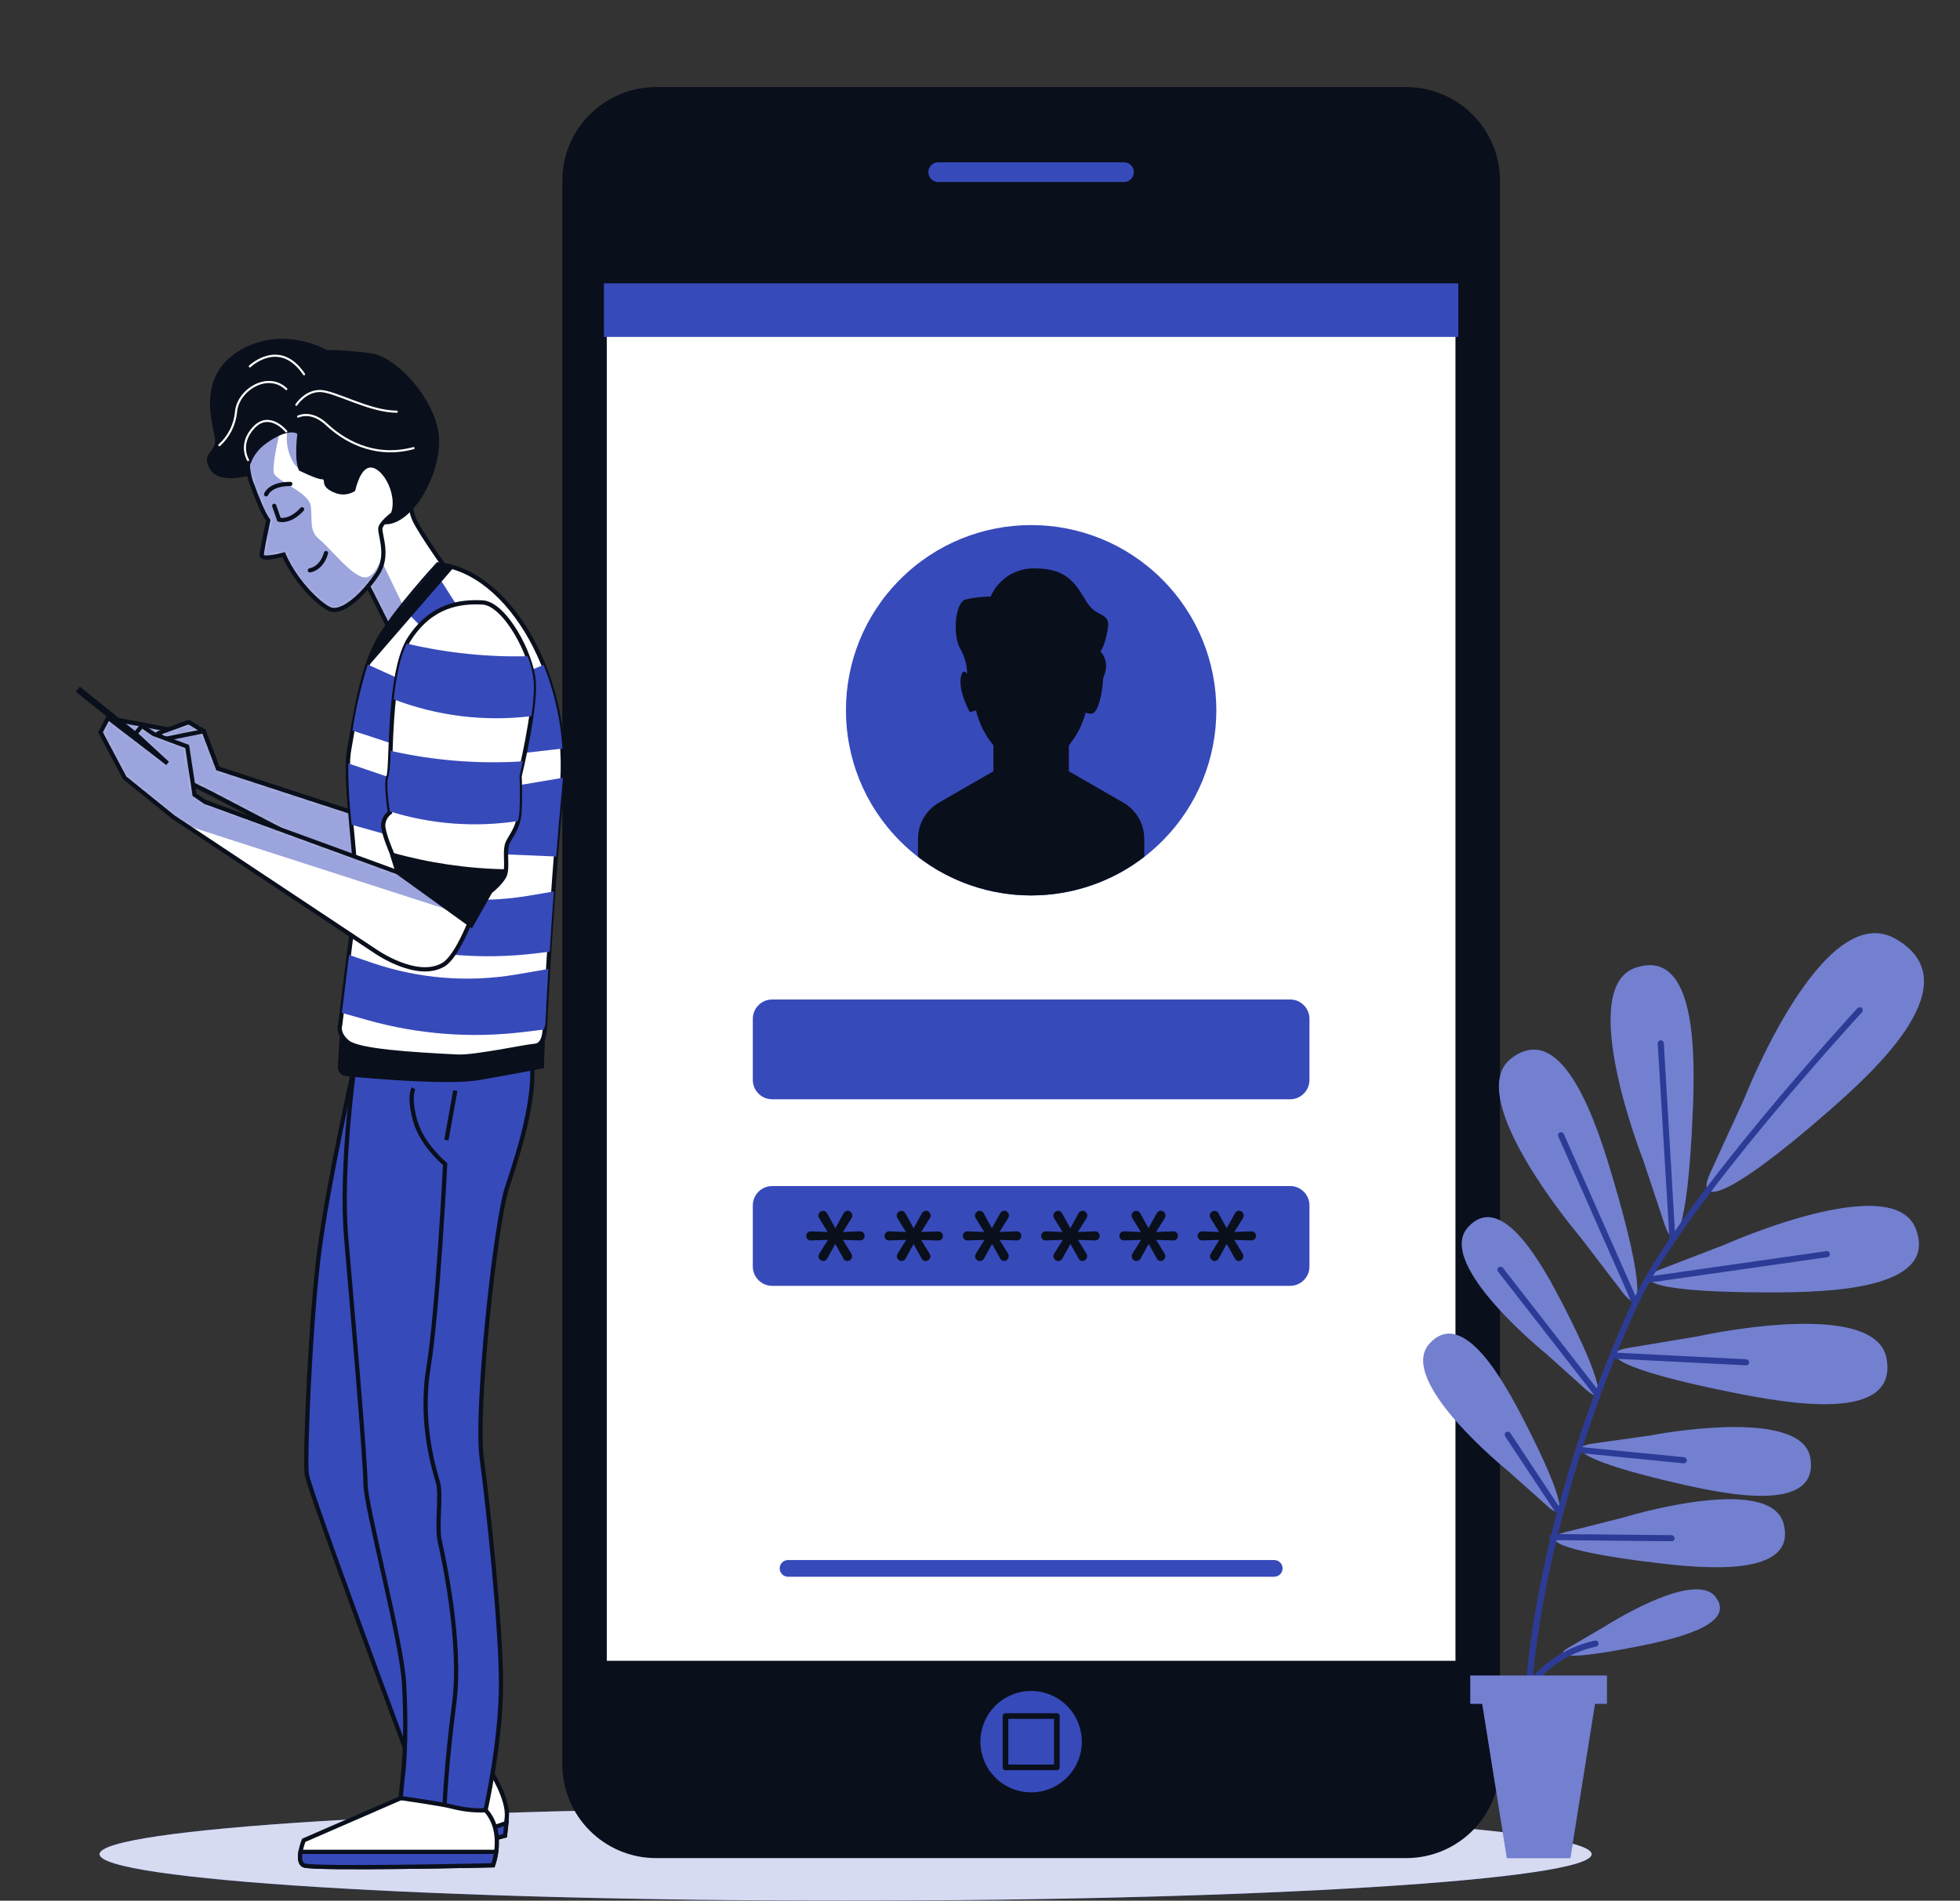 <svg width="464" height="450" viewBox="0 0 464 450" fill="none" xmlns="http://www.w3.org/2000/svg">
<rect x="0" y="0" width="464" height="450" fill="#333333" stroke="none"/>
<path d="M200.182 450C297.722 450 376.794 445.074 376.794 438.998C376.794 432.921 297.722 427.995 200.182 427.995C102.642 427.995 23.57 432.921 23.57 438.998C23.57 445.074 102.642 450 200.182 450Z" fill="#455CE9"/>
<path d="M200.182 450C297.722 450 376.794 445.074 376.794 438.998C376.794 432.921 297.722 427.995 200.182 427.995C102.642 427.995 23.57 432.921 23.57 438.998C23.57 445.074 102.642 450 200.182 450Z" fill="black" fill-opacity="0.2"/>
<path opacity="0.8" d="M200.182 450C297.722 450 376.794 445.074 376.794 438.998C376.794 432.921 297.722 427.995 200.182 427.995C102.642 427.995 23.57 432.921 23.57 438.998C23.57 445.074 102.642 450 200.182 450Z" fill="white"/>
<path d="M332.897 20.615H155.315C143.054 20.615 133.115 30.554 133.115 42.815V417.723C133.115 429.983 143.054 439.922 155.315 439.922H332.897C345.158 439.922 355.097 429.983 355.097 417.723V42.815C355.097 30.554 345.158 20.615 332.897 20.615Z" fill="#0A0F1C"/>
<path d="M345.226 66.658H142.976V393.878H345.226V66.658Z" fill="white" stroke="#0A0F1C" stroke-width="1.337" stroke-miterlimit="10"/>
<path d="M275.104 199.16C292.225 182.04 292.225 154.283 275.104 137.162C257.984 120.042 230.227 120.042 213.107 137.162C195.987 154.283 195.987 182.04 213.107 199.16C230.227 216.28 257.984 216.28 275.104 199.16Z" fill="#455CE9"/>
<path d="M275.104 199.16C292.225 182.04 292.225 154.283 275.104 137.162C257.984 120.042 230.227 120.042 213.107 137.162C195.987 154.283 195.987 182.04 213.107 199.16C230.227 216.28 257.984 216.28 275.104 199.16Z" fill="black" fill-opacity="0.2"/>
<path d="M301.662 373.302H186.564C186.304 373.304 186.048 373.254 185.808 373.156C185.568 373.058 185.35 372.913 185.167 372.731C184.983 372.548 184.837 372.331 184.738 372.092C184.638 371.852 184.587 371.596 184.587 371.337C184.585 371.077 184.636 370.819 184.734 370.579C184.833 370.338 184.979 370.12 185.162 369.936C185.346 369.752 185.565 369.607 185.805 369.508C186.046 369.409 186.304 369.359 186.564 369.36H301.662C301.921 369.36 302.177 369.412 302.416 369.511C302.655 369.611 302.873 369.756 303.055 369.94C303.238 370.124 303.382 370.342 303.48 370.581C303.579 370.821 303.628 371.078 303.627 371.337C303.627 371.858 303.42 372.358 303.051 372.727C302.683 373.095 302.183 373.302 301.662 373.302Z" fill="#455CE9"/>
<path d="M301.662 373.302H186.564C186.304 373.304 186.048 373.254 185.808 373.156C185.568 373.058 185.35 372.913 185.167 372.731C184.983 372.548 184.837 372.331 184.738 372.092C184.638 371.852 184.587 371.596 184.587 371.337C184.585 371.077 184.636 370.819 184.734 370.579C184.833 370.338 184.979 370.12 185.162 369.936C185.346 369.752 185.565 369.607 185.805 369.508C186.046 369.409 186.304 369.359 186.564 369.36H301.662C301.921 369.36 302.177 369.412 302.416 369.511C302.655 369.611 302.873 369.756 303.055 369.94C303.238 370.124 303.382 370.342 303.48 370.581C303.579 370.821 303.628 371.078 303.627 371.337C303.627 371.858 303.42 372.358 303.051 372.727C302.683 373.095 302.183 373.302 301.662 373.302Z" fill="black" fill-opacity="0.2"/>
<path d="M305.409 236.645H182.804C180.274 236.645 178.223 238.696 178.223 241.226V255.679C178.223 258.209 180.274 260.261 182.804 260.261H305.409C307.939 260.261 309.99 258.209 309.99 255.679V241.226C309.99 238.696 307.939 236.645 305.409 236.645Z" fill="#455CE9"/>
<path d="M305.409 236.645H182.804C180.274 236.645 178.223 238.696 178.223 241.226V255.679C178.223 258.209 180.274 260.261 182.804 260.261H305.409C307.939 260.261 309.99 258.209 309.99 255.679V241.226C309.99 238.696 307.939 236.645 305.409 236.645Z" fill="black" fill-opacity="0.2"/>
<path d="M305.409 280.814H182.804C180.274 280.814 178.223 282.866 178.223 285.396V299.849C178.223 302.379 180.274 304.43 182.804 304.43H305.409C307.939 304.43 309.99 302.379 309.99 299.849V285.396C309.99 282.866 307.939 280.814 305.409 280.814Z" fill="#455CE9"/>
<path d="M305.409 280.814H182.804C180.274 280.814 178.223 282.866 178.223 285.396V299.849C178.223 302.379 180.274 304.43 182.804 304.43H305.409C307.939 304.43 309.99 302.379 309.99 299.849V285.396C309.99 282.866 307.939 280.814 305.409 280.814Z" fill="black" fill-opacity="0.2"/>
<path d="M265.934 190.03L253.035 182.603V176.468C254.902 174.208 256.255 171.569 256.999 168.733C257.443 168.891 257.911 168.972 258.382 168.973C259.981 168.973 260.998 164.014 261.17 160.472C263.032 156.531 260.495 154.223 260.495 154.223C260.495 154.223 261.547 153.172 262.243 148.956C262.94 144.74 259.787 146.499 257.331 142.638C254.874 138.776 253.115 134.571 245.048 134.571C242.826 134.498 240.633 135.096 238.754 136.286C236.875 137.475 235.398 139.203 234.514 141.244C232.506 141.251 230.506 141.485 228.55 141.941C226.083 142.638 225.386 150.715 227.488 153.88C228.429 155.61 228.931 157.544 228.95 159.513C228.39 158.827 227.808 158.644 227.488 160.198C226.791 163.706 229.601 168.619 229.601 168.619L231.053 168.207C231.783 171.238 233.194 174.063 235.177 176.468V182.603L222.278 190.03C220.771 190.899 219.52 192.15 218.65 193.656C217.78 195.162 217.321 196.871 217.319 198.61V202.86C224.991 208.787 234.412 212.002 244.106 212.002C253.8 212.002 263.221 208.787 270.892 202.86V198.61C270.893 196.87 270.435 195.161 269.565 193.654C268.694 192.148 267.442 190.898 265.934 190.03Z" fill="#0A0F1C"/>
<path d="M194.915 298.558C194.619 298.554 194.336 298.435 194.126 298.227C194.014 298.127 193.924 298.003 193.863 297.865C193.802 297.727 193.771 297.578 193.772 297.427C193.776 297.221 193.835 297.02 193.944 296.845L196 293.554L191.99 293.68C191.839 293.689 191.687 293.667 191.545 293.614C191.404 293.56 191.275 293.478 191.167 293.371C190.981 293.162 190.878 292.892 190.878 292.612C190.878 292.331 190.981 292.061 191.167 291.852C191.272 291.741 191.401 291.656 191.543 291.6C191.685 291.545 191.838 291.522 191.99 291.532L195.943 291.68L193.909 288.401C193.799 288.223 193.739 288.017 193.738 287.807C193.737 287.656 193.768 287.507 193.829 287.369C193.89 287.231 193.98 287.108 194.092 287.008C194.302 286.799 194.585 286.68 194.88 286.676C195.075 286.677 195.265 286.734 195.429 286.839C195.593 286.944 195.724 287.094 195.806 287.27L197.76 290.801L199.69 287.293C199.782 287.106 199.923 286.947 200.098 286.835C200.273 286.722 200.476 286.659 200.684 286.653C200.829 286.654 200.971 286.685 201.103 286.744C201.235 286.803 201.353 286.889 201.45 286.996C201.66 287.214 201.775 287.505 201.77 287.807C201.769 288.004 201.718 288.196 201.621 288.367L199.553 291.68L203.564 291.532C203.716 291.522 203.868 291.545 204.011 291.6C204.153 291.656 204.281 291.741 204.386 291.852C204.581 292.054 204.688 292.325 204.683 292.606C204.683 292.889 204.577 293.162 204.386 293.371C204.279 293.478 204.15 293.56 204.008 293.614C203.866 293.667 203.715 293.689 203.564 293.68L199.53 293.554L201.541 296.81C201.654 296.992 201.713 297.202 201.713 297.416C201.713 297.719 201.592 298.01 201.378 298.224C201.164 298.438 200.873 298.558 200.57 298.558C200.374 298.556 200.183 298.496 200.021 298.386C199.859 298.277 199.732 298.122 199.656 297.941L197.748 294.514L195.852 297.941C195.767 298.121 195.635 298.273 195.47 298.382C195.305 298.491 195.113 298.552 194.915 298.558Z" fill="#0A0F1C"/>
<path d="M213.447 298.558C213.151 298.554 212.869 298.435 212.659 298.227C212.546 298.127 212.457 298.003 212.396 297.865C212.334 297.727 212.303 297.578 212.305 297.427C212.308 297.221 212.367 297.02 212.476 296.845L214.532 293.554L210.534 293.68C210.381 293.687 210.229 293.663 210.085 293.61C209.942 293.557 209.811 293.476 209.7 293.371C209.548 293.215 209.447 293.016 209.41 292.802C209.372 292.587 209.4 292.366 209.49 292.168C209.58 291.969 209.728 291.803 209.914 291.689C210.1 291.576 210.316 291.521 210.534 291.532L214.475 291.68L212.442 288.401C212.331 288.223 212.272 288.017 212.27 287.807C212.269 287.656 212.3 287.507 212.361 287.369C212.422 287.231 212.512 287.108 212.624 287.008C212.834 286.799 213.117 286.68 213.413 286.676C213.607 286.677 213.798 286.734 213.962 286.839C214.125 286.944 214.256 287.094 214.338 287.27L216.292 290.801L218.223 287.293C218.314 287.106 218.455 286.947 218.631 286.835C218.806 286.722 219.009 286.659 219.217 286.653C219.361 286.653 219.505 286.683 219.637 286.742C219.769 286.801 219.886 286.888 219.982 286.996C220.088 287.103 220.172 287.229 220.229 287.369C220.286 287.508 220.315 287.657 220.314 287.807C220.31 288.005 220.254 288.197 220.154 288.367L218.086 291.68L222.107 291.555C222.258 291.545 222.409 291.568 222.549 291.623C222.689 291.679 222.816 291.765 222.919 291.875C223.113 292.077 223.22 292.348 223.216 292.629C223.215 292.912 223.109 293.185 222.919 293.394C222.813 293.5 222.686 293.583 222.546 293.636C222.406 293.689 222.257 293.712 222.107 293.703L218.063 293.577L220.074 296.833C220.186 297.015 220.246 297.225 220.245 297.439C220.245 297.742 220.125 298.032 219.91 298.247C219.696 298.461 219.406 298.581 219.103 298.581C218.907 298.579 218.716 298.519 218.553 298.409C218.391 298.3 218.264 298.145 218.189 297.964L216.281 294.537L214.384 297.964C214.297 298.139 214.163 298.287 213.998 298.392C213.833 298.496 213.643 298.554 213.447 298.558Z" fill="#0A0F1C"/>
<path d="M231.99 298.558C231.69 298.557 231.403 298.438 231.19 298.227C231.078 298.127 230.988 298.003 230.927 297.865C230.866 297.727 230.835 297.578 230.836 297.427C230.84 297.221 230.899 297.02 231.008 296.845L233.064 293.554L229.065 293.68C228.85 293.688 228.637 293.633 228.453 293.52C228.27 293.407 228.124 293.242 228.034 293.046C227.945 292.85 227.916 292.632 227.951 292.419C227.986 292.206 228.084 292.009 228.231 291.852C228.339 291.742 228.469 291.656 228.613 291.601C228.757 291.546 228.911 291.522 229.065 291.532L233.007 291.68L230.973 288.401C230.863 288.223 230.803 288.017 230.802 287.807C230.805 287.657 230.839 287.509 230.899 287.372C230.96 287.235 231.047 287.111 231.156 287.008C231.369 286.796 231.656 286.677 231.956 286.676C232.149 286.68 232.336 286.737 232.498 286.842C232.66 286.947 232.788 287.096 232.87 287.27L234.824 290.801L236.754 287.293C236.846 287.106 236.987 286.947 237.162 286.835C237.337 286.722 237.54 286.659 237.748 286.653C237.893 286.653 238.036 286.683 238.168 286.742C238.3 286.801 238.418 286.888 238.514 286.996C238.62 287.103 238.704 287.229 238.76 287.369C238.817 287.508 238.846 287.657 238.845 287.807C238.841 288.005 238.786 288.197 238.685 288.367L236.617 291.68L240.639 291.532C240.787 291.517 240.936 291.534 241.077 291.582C241.218 291.63 241.346 291.707 241.455 291.809C241.563 291.911 241.648 292.034 241.705 292.172C241.761 292.309 241.787 292.457 241.782 292.606C241.784 292.888 241.682 293.16 241.496 293.371C241.388 293.478 241.259 293.56 241.118 293.614C240.976 293.667 240.824 293.689 240.673 293.68L236.64 293.554L238.64 296.81C238.752 296.992 238.812 297.202 238.811 297.416C238.807 297.566 238.774 297.714 238.713 297.851C238.653 297.988 238.565 298.112 238.457 298.216C238.357 298.323 238.237 298.408 238.104 298.467C237.97 298.526 237.826 298.557 237.68 298.558C237.486 298.555 237.297 298.495 237.136 298.385C236.976 298.276 236.851 298.121 236.777 297.941L234.858 294.514L232.961 297.941C232.876 298.127 232.739 298.283 232.566 298.393C232.394 298.502 232.194 298.56 231.99 298.558Z" fill="#0A0F1C"/>
<path d="M250.522 298.558C250.222 298.557 249.935 298.438 249.722 298.227C249.507 298.016 249.384 297.729 249.379 297.427C249.376 297.222 249.431 297.02 249.539 296.845L251.596 293.554L247.597 293.68C247.444 293.687 247.292 293.663 247.149 293.61C247.005 293.557 246.874 293.476 246.763 293.371C246.577 293.162 246.474 292.892 246.474 292.612C246.474 292.331 246.577 292.061 246.763 291.852C246.873 291.745 247.004 291.662 247.147 291.607C247.291 291.552 247.444 291.527 247.597 291.532L251.55 291.68L249.528 288.401C249.417 288.223 249.358 288.017 249.356 287.807C249.36 287.657 249.393 287.509 249.454 287.372C249.515 287.235 249.602 287.111 249.711 287.008C249.923 286.796 250.211 286.677 250.51 286.676C250.705 286.677 250.895 286.734 251.059 286.839C251.223 286.944 251.354 287.094 251.436 287.27L253.378 290.801L255.309 287.293C255.401 287.106 255.542 286.947 255.717 286.835C255.892 286.722 256.095 286.659 256.303 286.653C256.448 286.653 256.591 286.683 256.723 286.742C256.855 286.801 256.973 286.888 257.068 286.996C257.174 287.103 257.258 287.229 257.315 287.369C257.372 287.508 257.401 287.657 257.4 287.807C257.396 288.005 257.341 288.197 257.24 288.367L255.172 291.68L259.194 291.532C259.341 291.517 259.491 291.534 259.631 291.582C259.772 291.63 259.901 291.707 260.009 291.809C260.118 291.911 260.203 292.034 260.259 292.172C260.315 292.309 260.342 292.457 260.336 292.606C260.338 292.888 260.237 293.16 260.05 293.371C259.943 293.478 259.814 293.56 259.672 293.614C259.53 293.667 259.379 293.689 259.228 293.68L255.195 293.554L257.194 296.81C257.307 296.992 257.366 297.202 257.366 297.416C257.367 297.567 257.336 297.716 257.275 297.854C257.213 297.992 257.124 298.115 257.011 298.216C256.912 298.323 256.792 298.408 256.658 298.467C256.525 298.526 256.38 298.557 256.234 298.558C256.04 298.555 255.851 298.495 255.691 298.385C255.53 298.276 255.405 298.121 255.332 297.941L253.412 294.514L251.516 297.941C251.429 298.13 251.288 298.289 251.111 298.399C250.935 298.509 250.73 298.564 250.522 298.558Z" fill="#0A0F1C"/>
<path d="M269.053 298.558C268.753 298.557 268.466 298.438 268.253 298.227C268.076 298.048 267.963 297.815 267.933 297.565C267.902 297.315 267.954 297.062 268.082 296.845L270.127 293.554L266.128 293.68C265.976 293.687 265.823 293.663 265.68 293.61C265.537 293.557 265.405 293.476 265.294 293.371C265.108 293.162 265.005 292.892 265.005 292.612C265.005 292.331 265.108 292.061 265.294 291.852C265.405 291.745 265.535 291.662 265.679 291.607C265.822 291.552 265.975 291.527 266.128 291.532L270.081 291.68L268.048 288.401C267.937 288.223 267.878 288.017 267.876 287.807C267.881 287.506 268.004 287.218 268.219 287.008C268.432 286.796 268.719 286.677 269.019 286.676C269.213 286.677 269.404 286.734 269.568 286.839C269.731 286.944 269.862 287.094 269.944 287.27L271.887 290.801L273.817 287.293C273.909 287.106 274.05 286.947 274.225 286.835C274.4 286.722 274.603 286.659 274.811 286.653C274.958 286.653 275.103 286.683 275.236 286.742C275.37 286.801 275.49 286.888 275.588 286.996C275.798 287.214 275.913 287.505 275.908 287.807C275.904 288.005 275.849 288.197 275.748 288.367L273.68 291.68L277.702 291.532C277.85 291.517 277.999 291.534 278.14 291.582C278.281 291.63 278.409 291.707 278.518 291.809C278.626 291.911 278.711 292.034 278.767 292.172C278.824 292.309 278.85 292.457 278.844 292.606C278.847 292.888 278.745 293.16 278.559 293.371C278.451 293.478 278.322 293.56 278.181 293.614C278.039 293.667 277.887 293.689 277.736 293.68L273.703 293.554L275.703 296.81C275.815 296.992 275.875 297.202 275.874 297.416C275.875 297.567 275.844 297.716 275.783 297.854C275.722 297.992 275.632 298.115 275.52 298.216C275.42 298.323 275.3 298.408 275.167 298.467C275.033 298.526 274.889 298.557 274.743 298.558C274.549 298.555 274.359 298.495 274.199 298.385C274.039 298.276 273.914 298.121 273.84 297.941L271.921 294.514L270.024 297.941C269.939 298.127 269.802 298.283 269.629 298.393C269.457 298.502 269.257 298.56 269.053 298.558Z" fill="#0A0F1C"/>
<path d="M287.585 298.558C287.289 298.554 287.007 298.435 286.797 298.227C286.684 298.127 286.595 298.003 286.534 297.865C286.472 297.727 286.441 297.578 286.443 297.427C286.446 297.221 286.505 297.02 286.614 296.845L288.659 293.554L284.66 293.68C284.513 293.691 284.365 293.671 284.226 293.622C284.087 293.573 283.96 293.496 283.852 293.395C283.745 293.294 283.66 293.171 283.602 293.035C283.544 292.9 283.516 292.753 283.518 292.606C283.517 292.466 283.544 292.328 283.597 292.198C283.65 292.069 283.728 291.951 283.826 291.852C283.931 291.741 284.06 291.656 284.202 291.6C284.344 291.545 284.497 291.522 284.649 291.532L288.602 291.68L286.568 288.401C286.458 288.223 286.398 288.017 286.397 287.807C286.401 287.506 286.524 287.218 286.74 287.008C286.952 286.796 287.24 286.677 287.539 286.676C287.734 286.677 287.924 286.734 288.088 286.839C288.252 286.944 288.383 287.094 288.465 287.27L290.407 290.801L292.349 287.293C292.44 287.108 292.579 286.95 292.752 286.838C292.925 286.725 293.126 286.661 293.332 286.653C293.478 286.653 293.623 286.683 293.757 286.742C293.891 286.801 294.011 286.888 294.109 286.996C294.319 287.214 294.434 287.505 294.429 287.807C294.428 288.004 294.377 288.196 294.28 288.367L292.212 291.68L296.223 291.532C296.375 291.522 296.527 291.545 296.67 291.6C296.812 291.656 296.94 291.741 297.045 291.852C297.24 292.054 297.347 292.325 297.342 292.606C297.342 292.889 297.236 293.162 297.045 293.371C296.938 293.478 296.809 293.56 296.667 293.614C296.525 293.667 296.374 293.689 296.223 293.68L292.189 293.554L294.189 296.81C294.302 296.992 294.361 297.202 294.36 297.416C294.356 297.717 294.233 298.005 294.017 298.216C293.809 298.428 293.527 298.551 293.229 298.558C293.035 298.555 292.846 298.495 292.685 298.385C292.525 298.276 292.4 298.121 292.327 297.941L290.407 294.514L288.511 297.941C288.428 298.12 288.298 298.272 288.135 298.381C287.972 298.49 287.781 298.551 287.585 298.558Z" fill="#0A0F1C"/>
<g style="mix-blend-mode:multiply">
<path d="M345.226 67.094H142.976V79.764H345.226V67.094Z" fill="#455CE9"/>
<path d="M345.226 67.094H142.976V79.764H345.226V67.094Z" fill="black" fill-opacity="0.2"/>
</g>
<path d="M266.094 43.752H222.107C221.313 43.752 220.551 43.436 219.99 42.875C219.429 42.313 219.113 41.552 219.113 40.758C219.113 39.964 219.429 39.203 219.99 38.641C220.551 38.08 221.313 37.765 222.107 37.765H266.094C266.888 37.765 267.649 38.08 268.211 38.641C268.772 39.203 269.087 39.964 269.087 40.758C269.087 41.552 268.772 42.313 268.211 42.875C267.649 43.436 266.888 43.752 266.094 43.752Z" fill="#455CE9"/>
<path d="M266.094 43.752H222.107C221.313 43.752 220.551 43.436 219.99 42.875C219.429 42.313 219.113 41.552 219.113 40.758C219.113 39.964 219.429 39.203 219.99 38.641C220.551 38.08 221.313 37.765 222.107 37.765H266.094C266.888 37.765 267.649 38.08 268.211 38.641C268.772 39.203 269.087 39.964 269.087 40.758C269.087 41.552 268.772 42.313 268.211 42.875C267.649 43.436 266.888 43.752 266.094 43.752Z" fill="black" fill-opacity="0.2"/>
<path d="M266.094 43.752H222.107C221.313 43.752 220.551 43.436 219.99 42.875C219.429 42.313 219.113 41.552 219.113 40.758C219.113 39.964 219.429 39.203 219.99 38.641C220.551 38.08 221.313 37.765 222.107 37.765H266.094C266.888 37.765 267.649 38.08 268.211 38.641C268.772 39.203 269.087 39.964 269.087 40.758C269.087 41.552 268.772 42.313 268.211 42.875C267.649 43.436 266.888 43.752 266.094 43.752Z" stroke="#0A0F1C" stroke-width="1.337" stroke-linecap="round" stroke-linejoin="round"/>
<path d="M256.098 412.365C256.1 409.992 255.398 407.671 254.081 405.696C252.763 403.722 250.89 402.182 248.697 401.273C246.505 400.363 244.092 400.125 241.763 400.587C239.435 401.05 237.297 402.193 235.618 403.871C233.94 405.55 232.797 407.688 232.334 410.016C231.872 412.345 232.11 414.758 233.02 416.95C233.929 419.143 235.469 421.016 237.443 422.333C239.418 423.651 241.739 424.353 244.112 424.35C247.29 424.347 250.337 423.084 252.584 420.837C254.831 418.59 256.095 415.543 256.098 412.365Z" fill="#455CE9"/>
<path d="M256.098 412.365C256.1 409.992 255.398 407.671 254.081 405.696C252.763 403.722 250.89 402.182 248.697 401.273C246.505 400.363 244.092 400.125 241.763 400.587C239.435 401.05 237.297 402.193 235.618 403.871C233.94 405.55 232.797 407.688 232.334 410.016C231.872 412.345 232.11 414.758 233.02 416.95C233.929 419.143 235.469 421.016 237.443 422.333C239.418 423.651 241.739 424.353 244.112 424.35C247.29 424.347 250.337 423.084 252.584 420.837C254.831 418.59 256.095 415.543 256.098 412.365Z" fill="black" fill-opacity="0.2"/>
<path d="M250.191 406.286H238.034V418.443H250.191V406.286Z" fill="#455CE9"/>
<path d="M250.191 406.286H238.034V418.443H250.191V406.286Z" fill="black" fill-opacity="0.2"/>
<path d="M250.191 406.286H238.034V418.443H250.191V406.286Z" stroke="#0A0F1C" stroke-width="1.337" stroke-linecap="round" stroke-linejoin="round"/>
<path d="M388.916 274.417C388.916 274.417 372.989 233.948 387.168 229.138C401.929 224.123 401.278 250.846 400.707 263.871C399.507 291.703 396.434 296.879 394.137 290.081L388.916 274.417ZM384.129 305.985C388.505 311.697 389.738 305.779 381.844 279.055C378.142 266.487 370.098 241.066 357.759 250.606C345.911 259.746 374.109 292.88 374.109 292.88L384.129 305.985ZM375.674 329.178C379.844 332.88 379.924 328.207 370.018 308.909C365.368 299.872 355.531 281.58 347.476 290.629C339.742 299.358 366.1 320.575 366.1 320.575L375.674 329.178ZM366.534 356.758C370.704 360.472 370.784 355.787 360.878 336.501C356.228 327.464 346.391 309.161 338.336 318.221C330.647 326.973 356.925 348.189 356.925 348.189L366.534 356.758ZM392.926 300.615C386.254 303.22 391.555 306.053 419.421 305.973C432.492 305.973 459.181 305.379 453.491 290.857C448.042 276.907 408.35 294.674 408.35 294.674L392.926 300.615ZM385.328 319.169C378.267 320.392 382.906 324.231 410.235 329.692C423.043 332.263 449.31 337.004 446.625 321.694C444.054 306.933 401.621 316.461 401.621 316.461L385.328 319.169ZM376.828 341.826C370.818 342.694 374.657 346.041 397.633 351.297C408.407 353.765 430.515 358.392 428.596 345.333C426.768 332.765 390.664 339.872 390.664 339.872L376.828 341.826ZM370.373 362.814C364.489 364.31 368.659 367.235 392.081 370.023C403.049 371.326 425.522 373.588 422.243 360.803C419.079 348.532 383.934 359.398 383.934 359.398L370.373 362.814ZM404.808 277.844C401.381 285.522 408.499 284.356 432.697 263.243C444.031 253.337 466.768 232.612 448.761 222.294C431.475 212.377 412.886 260.226 412.886 260.226L404.808 277.844ZM371.264 390.154C367.642 392.268 371.195 393.091 387.808 389.777C395.6 388.235 411.446 384.807 406.088 378.044C400.901 371.531 379.65 385.242 379.65 385.242L371.264 390.154Z" fill="#455CE9"/>
<path d="M388.916 274.417C388.916 274.417 372.989 233.948 387.168 229.138C401.929 224.123 401.278 250.846 400.707 263.871C399.507 291.703 396.434 296.879 394.137 290.081L388.916 274.417ZM384.129 305.985C388.505 311.697 389.738 305.779 381.844 279.055C378.142 266.487 370.098 241.066 357.759 250.606C345.911 259.746 374.109 292.88 374.109 292.88L384.129 305.985ZM375.674 329.178C379.844 332.88 379.924 328.207 370.018 308.909C365.368 299.872 355.531 281.58 347.476 290.629C339.742 299.358 366.1 320.575 366.1 320.575L375.674 329.178ZM366.534 356.758C370.704 360.472 370.784 355.787 360.878 336.501C356.228 327.464 346.391 309.161 338.336 318.221C330.647 326.973 356.925 348.189 356.925 348.189L366.534 356.758ZM392.926 300.615C386.254 303.22 391.555 306.053 419.421 305.973C432.492 305.973 459.181 305.379 453.491 290.857C448.042 276.907 408.35 294.674 408.35 294.674L392.926 300.615ZM385.328 319.169C378.267 320.392 382.906 324.231 410.235 329.692C423.043 332.263 449.31 337.004 446.625 321.694C444.054 306.933 401.621 316.461 401.621 316.461L385.328 319.169ZM376.828 341.826C370.818 342.694 374.657 346.041 397.633 351.297C408.407 353.765 430.515 358.392 428.596 345.333C426.768 332.765 390.664 339.872 390.664 339.872L376.828 341.826ZM370.373 362.814C364.489 364.31 368.659 367.235 392.081 370.023C403.049 371.326 425.522 373.588 422.243 360.803C419.079 348.532 383.934 359.398 383.934 359.398L370.373 362.814ZM404.808 277.844C401.381 285.522 408.499 284.356 432.697 263.243C444.031 253.337 466.768 232.612 448.761 222.294C431.475 212.377 412.886 260.226 412.886 260.226L404.808 277.844ZM371.264 390.154C367.642 392.268 371.195 393.091 387.808 389.777C395.6 388.235 411.446 384.807 406.088 378.044C400.901 371.531 379.65 385.242 379.65 385.242L371.264 390.154Z" fill="black" fill-opacity="0.2"/>
<path opacity="0.3" d="M388.916 274.417C388.916 274.417 372.989 233.948 387.168 229.138C401.929 224.123 401.278 250.846 400.707 263.871C399.507 291.703 396.434 296.879 394.137 290.081L388.916 274.417ZM384.129 305.985C388.505 311.697 389.738 305.779 381.844 279.055C378.142 266.487 370.098 241.066 357.759 250.606C345.911 259.746 374.109 292.88 374.109 292.88L384.129 305.985ZM375.674 329.178C379.844 332.88 379.924 328.207 370.018 308.909C365.368 299.872 355.531 281.58 347.476 290.629C339.742 299.358 366.1 320.575 366.1 320.575L375.674 329.178ZM366.534 356.758C370.704 360.472 370.784 355.787 360.878 336.501C356.228 327.464 346.391 309.161 338.336 318.221C330.647 326.973 356.925 348.189 356.925 348.189L366.534 356.758ZM392.926 300.615C386.254 303.22 391.555 306.053 419.421 305.973C432.492 305.973 459.181 305.379 453.491 290.857C448.042 276.907 408.35 294.674 408.35 294.674L392.926 300.615ZM385.328 319.169C378.267 320.392 382.906 324.231 410.235 329.692C423.043 332.263 449.31 337.004 446.625 321.694C444.054 306.933 401.621 316.461 401.621 316.461L385.328 319.169ZM376.828 341.826C370.818 342.694 374.657 346.041 397.633 351.297C408.407 353.765 430.515 358.392 428.596 345.333C426.768 332.765 390.664 339.872 390.664 339.872L376.828 341.826ZM370.373 362.814C364.489 364.31 368.659 367.235 392.081 370.023C403.049 371.326 425.522 373.588 422.243 360.803C419.079 348.532 383.934 359.398 383.934 359.398L370.373 362.814ZM404.808 277.844C401.381 285.522 408.499 284.356 432.697 263.243C444.031 253.337 466.768 232.612 448.761 222.294C431.475 212.377 412.886 260.226 412.886 260.226L404.808 277.844ZM371.264 390.154C367.642 392.268 371.195 393.091 387.808 389.777C395.6 388.235 411.446 384.807 406.088 378.044C400.901 371.531 379.65 385.242 379.65 385.242L371.264 390.154Z" fill="white"/>
<path d="M395.942 293.257L393.166 247.064L395.942 293.257ZM387.156 308.498L369.607 268.772L387.156 308.498ZM432.446 296.947L390.389 302.979L432.446 296.947ZM378.061 329.909L355.291 300.694L378.061 329.909ZM382.06 320.951L413.434 322.528L382.06 320.951ZM374.634 343.356L398.627 345.733L374.634 343.356ZM368.841 357.592L356.925 339.666L368.841 357.592ZM367.47 363.922L395.679 364.185L367.47 363.922ZM361.758 416.844C361.947 416.829 362.122 416.74 362.246 416.597C362.37 416.454 362.433 416.267 362.42 416.078C360.626 389.137 371.046 345.013 387.761 308.795C398.444 285.647 440.318 240.152 440.763 239.695C440.898 239.56 440.974 239.377 440.974 239.186C440.974 238.996 440.898 238.813 440.763 238.678C440.697 238.612 440.619 238.559 440.533 238.523C440.447 238.487 440.354 238.469 440.261 238.469C440.167 238.469 440.075 238.487 439.988 238.523C439.902 238.559 439.824 238.612 439.758 238.678C439.335 239.135 397.29 284.802 386.516 308.155C369.492 345.253 359.21 388.577 361.038 416.169C361.052 416.351 361.134 416.521 361.267 416.646C361.4 416.771 361.575 416.841 361.758 416.844ZM395.931 293.965C396.119 293.953 396.296 293.867 396.422 293.726C396.548 293.585 396.614 293.4 396.605 293.211L393.874 246.996C393.87 246.902 393.847 246.809 393.806 246.724C393.766 246.639 393.709 246.563 393.638 246.5C393.568 246.438 393.486 246.389 393.397 246.359C393.308 246.328 393.214 246.315 393.12 246.322C392.931 246.333 392.754 246.419 392.628 246.56C392.502 246.701 392.436 246.887 392.446 247.076L395.222 293.268C395.231 293.45 395.309 293.621 395.441 293.747C395.573 293.872 395.748 293.942 395.931 293.942V293.965ZM387.407 309.149C387.578 309.072 387.713 308.93 387.781 308.755C387.849 308.58 387.846 308.385 387.773 308.212L370.212 268.487C370.136 268.314 369.995 268.178 369.82 268.11C369.644 268.041 369.448 268.045 369.275 268.121C369.103 268.197 368.967 268.338 368.899 268.514C368.83 268.689 368.834 268.885 368.91 269.058L386.459 308.783C386.514 308.911 386.605 309.02 386.72 309.097C386.836 309.174 386.971 309.216 387.11 309.218C387.228 309.224 387.346 309.2 387.453 309.149H387.407ZM390.446 303.665L432.48 297.655C432.581 297.653 432.681 297.63 432.773 297.586C432.865 297.543 432.946 297.48 433.012 297.403C433.078 297.326 433.127 297.236 433.156 297.138C433.184 297.041 433.192 296.938 433.178 296.838C433.164 296.737 433.129 296.641 433.076 296.555C433.022 296.468 432.951 296.395 432.866 296.338C432.782 296.281 432.687 296.243 432.587 296.226C432.487 296.209 432.384 296.213 432.286 296.239L390.252 302.248C390.064 302.26 389.889 302.347 389.765 302.488C389.64 302.629 389.577 302.814 389.589 303.002C389.602 303.19 389.688 303.365 389.829 303.49C389.971 303.614 390.156 303.677 390.344 303.665H390.446ZM378.461 330.48C378.611 330.363 378.707 330.191 378.731 330.003C378.755 329.815 378.703 329.625 378.587 329.475L355.805 300.203C355.688 300.052 355.516 299.953 355.327 299.928C355.137 299.903 354.945 299.955 354.794 300.072C354.642 300.188 354.543 300.36 354.519 300.55C354.494 300.74 354.546 300.931 354.662 301.083L377.49 330.4C377.556 330.485 377.641 330.554 377.738 330.602C377.835 330.65 377.942 330.674 378.05 330.674C378.221 330.666 378.383 330.597 378.507 330.48H378.461ZM414.062 322.562C414.069 322.373 414 322.189 413.872 322.05C413.744 321.911 413.566 321.829 413.377 321.82L382.06 320.232C381.884 320.244 381.719 320.32 381.595 320.446C381.472 320.572 381.399 320.739 381.391 320.915C381.382 321.091 381.439 321.265 381.55 321.402C381.66 321.539 381.818 321.631 381.992 321.66L413.365 323.248C413.554 323.254 413.738 323.186 413.877 323.057C414.016 322.929 414.099 322.751 414.108 322.562H414.062ZM399.29 345.801C399.301 345.707 399.293 345.612 399.266 345.521C399.24 345.43 399.196 345.346 399.136 345.272C399.076 345.199 399.003 345.138 398.919 345.093C398.836 345.049 398.744 345.021 398.65 345.013L374.657 342.648C374.564 342.638 374.47 342.648 374.38 342.675C374.29 342.702 374.207 342.746 374.135 342.806C374.063 342.865 374.003 342.939 373.959 343.021C373.915 343.104 373.888 343.195 373.88 343.288C373.864 343.475 373.922 343.661 374.041 343.807C374.161 343.952 374.333 344.044 374.52 344.065L398.513 346.441H398.581C398.765 346.454 398.947 346.394 399.088 346.275C399.229 346.155 399.318 345.985 399.335 345.801H399.29ZM369.184 358.186C369.343 358.081 369.453 357.918 369.492 357.732C369.53 357.545 369.494 357.352 369.39 357.192L357.53 339.266C357.422 339.112 357.258 339.005 357.072 338.969C356.887 338.933 356.695 338.97 356.536 339.072C356.378 339.177 356.267 339.34 356.228 339.526C356.19 339.713 356.227 339.907 356.331 340.066L368.19 357.992C368.258 358.09 368.348 358.17 368.454 358.226C368.559 358.282 368.676 358.311 368.796 358.312C368.95 358.32 369.103 358.276 369.23 358.186H369.184ZM396.399 364.185C396.396 363.996 396.321 363.817 396.189 363.683C396.057 363.549 395.879 363.471 395.691 363.465L367.482 363.202C367.294 363.202 367.114 363.277 366.981 363.409C366.848 363.542 366.773 363.722 366.773 363.91C366.77 364.005 366.786 364.099 366.821 364.187C366.855 364.275 366.907 364.355 366.973 364.422C367.039 364.489 367.119 364.543 367.206 364.578C367.293 364.614 367.387 364.632 367.482 364.63L395.691 364.893C395.787 364.897 395.883 364.883 395.974 364.849C396.064 364.816 396.147 364.765 396.218 364.699C396.288 364.632 396.344 364.553 396.383 364.465C396.422 364.376 396.443 364.281 396.445 364.185H396.399ZM358.547 406.367C358.604 406.241 363.414 392.988 377.879 389.823C378.065 389.782 378.227 389.669 378.33 389.508C378.433 389.347 378.468 389.152 378.427 388.966C378.381 388.783 378.266 388.625 378.106 388.525C377.947 388.425 377.755 388.391 377.57 388.429C362.317 391.765 357.256 405.761 357.199 405.898C357.14 406.079 357.154 406.275 357.237 406.445C357.32 406.616 357.466 406.747 357.644 406.812H357.873C358.025 406.825 358.177 406.789 358.307 406.709C358.436 406.628 358.537 406.508 358.593 406.367H358.547ZM361.758 416.844C361.947 416.829 362.122 416.74 362.246 416.597C362.37 416.454 362.433 416.267 362.42 416.078C360.626 389.137 371.046 345.013 387.761 308.795C398.444 285.647 440.318 240.152 440.763 239.695C440.898 239.56 440.974 239.377 440.974 239.186C440.974 238.996 440.898 238.813 440.763 238.678C440.697 238.612 440.619 238.559 440.533 238.523C440.447 238.487 440.354 238.469 440.261 238.469C440.167 238.469 440.075 238.487 439.988 238.523C439.902 238.559 439.824 238.612 439.758 238.678C439.335 239.135 397.29 284.802 386.516 308.155C369.492 345.253 359.21 388.577 361.038 416.169C361.052 416.351 361.134 416.521 361.267 416.646C361.4 416.771 361.575 416.841 361.758 416.844ZM395.931 293.965C396.119 293.953 396.296 293.867 396.422 293.726C396.548 293.585 396.614 293.4 396.605 293.211L393.874 246.996C393.87 246.902 393.847 246.809 393.806 246.724C393.766 246.639 393.709 246.563 393.638 246.5C393.568 246.438 393.486 246.389 393.397 246.359C393.308 246.328 393.214 246.315 393.12 246.322C392.931 246.333 392.754 246.419 392.628 246.56C392.502 246.701 392.436 246.887 392.446 247.076L395.222 293.268C395.231 293.45 395.309 293.621 395.441 293.747C395.573 293.872 395.748 293.942 395.931 293.942V293.965ZM387.407 309.149C387.578 309.072 387.713 308.93 387.781 308.755C387.849 308.58 387.846 308.385 387.773 308.212L370.212 268.487C370.136 268.314 369.995 268.178 369.82 268.11C369.644 268.041 369.448 268.045 369.275 268.121C369.103 268.197 368.967 268.338 368.899 268.514C368.83 268.689 368.834 268.885 368.91 269.058L386.459 308.783C386.514 308.911 386.605 309.02 386.72 309.097C386.836 309.174 386.971 309.216 387.11 309.218C387.228 309.224 387.346 309.2 387.453 309.149H387.407ZM390.446 303.665L432.48 297.655C432.581 297.653 432.681 297.63 432.773 297.586C432.865 297.543 432.946 297.48 433.012 297.403C433.078 297.326 433.127 297.236 433.156 297.138C433.184 297.041 433.192 296.938 433.178 296.838C433.164 296.737 433.129 296.641 433.076 296.555C433.022 296.468 432.951 296.395 432.866 296.338C432.782 296.281 432.687 296.243 432.587 296.226C432.487 296.209 432.384 296.213 432.286 296.239L390.252 302.248C390.064 302.26 389.889 302.347 389.765 302.488C389.64 302.629 389.577 302.814 389.589 303.002C389.602 303.19 389.688 303.365 389.829 303.49C389.971 303.614 390.156 303.677 390.344 303.665H390.446ZM378.461 330.48C378.611 330.363 378.707 330.191 378.731 330.003C378.755 329.815 378.703 329.625 378.587 329.475L355.805 300.203C355.747 300.128 355.675 300.065 355.593 300.018C355.511 299.971 355.421 299.94 355.327 299.928C355.233 299.916 355.137 299.922 355.046 299.947C354.955 299.972 354.869 300.014 354.794 300.072C354.719 300.129 354.656 300.201 354.609 300.283C354.561 300.366 354.531 300.456 354.519 300.55C354.507 300.644 354.513 300.739 354.538 300.831C354.562 300.922 354.605 301.008 354.662 301.083L377.49 330.4C377.556 330.485 377.641 330.554 377.738 330.602C377.835 330.65 377.942 330.674 378.05 330.674C378.221 330.666 378.383 330.597 378.507 330.48H378.461ZM414.062 322.562C414.069 322.373 414 322.189 413.872 322.05C413.744 321.911 413.566 321.829 413.377 321.82L382.06 320.232C381.884 320.244 381.719 320.32 381.595 320.446C381.472 320.572 381.399 320.739 381.391 320.915C381.382 321.091 381.439 321.265 381.55 321.402C381.66 321.539 381.818 321.631 381.992 321.66L413.365 323.248C413.554 323.254 413.738 323.186 413.877 323.057C414.016 322.929 414.099 322.751 414.108 322.562H414.062ZM399.29 345.801C399.301 345.707 399.293 345.612 399.266 345.521C399.24 345.43 399.196 345.346 399.136 345.272C399.076 345.199 399.003 345.138 398.919 345.093C398.836 345.049 398.744 345.021 398.65 345.013L374.657 342.648C374.564 342.638 374.47 342.648 374.38 342.675C374.29 342.702 374.207 342.746 374.135 342.806C374.063 342.865 374.003 342.939 373.959 343.021C373.915 343.104 373.888 343.195 373.88 343.288C373.864 343.475 373.922 343.661 374.041 343.807C374.161 343.952 374.333 344.044 374.52 344.065L398.513 346.441H398.581C398.765 346.454 398.947 346.394 399.088 346.275C399.229 346.155 399.318 345.985 399.335 345.801H399.29ZM369.184 358.186C369.343 358.081 369.453 357.918 369.492 357.732C369.53 357.545 369.494 357.352 369.39 357.192L357.53 339.266C357.422 339.112 357.258 339.005 357.072 338.969C356.887 338.933 356.695 338.97 356.536 339.072C356.378 339.177 356.267 339.34 356.228 339.526C356.19 339.713 356.227 339.907 356.331 340.066L368.19 357.992C368.258 358.09 368.348 358.17 368.454 358.226C368.559 358.282 368.676 358.311 368.796 358.312C368.95 358.32 369.103 358.276 369.23 358.186H369.184ZM396.399 364.185C396.396 363.996 396.321 363.817 396.189 363.683C396.057 363.549 395.879 363.471 395.691 363.465L367.482 363.202C367.294 363.202 367.114 363.277 366.981 363.409C366.848 363.542 366.773 363.722 366.773 363.91C366.77 364.005 366.786 364.099 366.821 364.187C366.855 364.275 366.907 364.355 366.973 364.422C367.039 364.489 367.119 364.543 367.206 364.578C367.293 364.614 367.387 364.632 367.482 364.63L395.691 364.893C395.787 364.897 395.883 364.883 395.974 364.849C396.064 364.816 396.147 364.765 396.218 364.699C396.288 364.632 396.344 364.553 396.383 364.465C396.422 364.376 396.443 364.281 396.445 364.185H396.399ZM358.547 406.367C358.604 406.241 363.414 392.988 377.879 389.823C378.065 389.782 378.227 389.669 378.33 389.508C378.433 389.347 378.468 389.152 378.427 388.966C378.381 388.783 378.266 388.625 378.106 388.525C377.947 388.425 377.755 388.391 377.57 388.429C362.317 391.765 357.256 405.761 357.199 405.898C357.14 406.079 357.154 406.275 357.237 406.445C357.32 406.616 357.466 406.747 357.644 406.812H357.873C358.025 406.825 358.177 406.789 358.307 406.709C358.436 406.628 358.537 406.508 358.593 406.367H358.547Z" fill="#455CE9"/>
<path d="M395.942 293.257L393.166 247.064L395.942 293.257ZM387.156 308.498L369.607 268.772L387.156 308.498ZM432.446 296.947L390.389 302.979L432.446 296.947ZM378.061 329.909L355.291 300.694L378.061 329.909ZM382.06 320.951L413.434 322.528L382.06 320.951ZM374.634 343.356L398.627 345.733L374.634 343.356ZM368.841 357.592L356.925 339.666L368.841 357.592ZM367.47 363.922L395.679 364.185L367.47 363.922ZM361.758 416.844C361.947 416.829 362.122 416.74 362.246 416.597C362.37 416.454 362.433 416.267 362.42 416.078C360.626 389.137 371.046 345.013 387.761 308.795C398.444 285.647 440.318 240.152 440.763 239.695C440.898 239.56 440.974 239.377 440.974 239.186C440.974 238.996 440.898 238.813 440.763 238.678C440.697 238.612 440.619 238.559 440.533 238.523C440.447 238.487 440.354 238.469 440.261 238.469C440.167 238.469 440.075 238.487 439.988 238.523C439.902 238.559 439.824 238.612 439.758 238.678C439.335 239.135 397.29 284.802 386.516 308.155C369.492 345.253 359.21 388.577 361.038 416.169C361.052 416.351 361.134 416.521 361.267 416.646C361.4 416.771 361.575 416.841 361.758 416.844ZM395.931 293.965C396.119 293.953 396.296 293.867 396.422 293.726C396.548 293.585 396.614 293.4 396.605 293.211L393.874 246.996C393.87 246.902 393.847 246.809 393.806 246.724C393.766 246.639 393.709 246.563 393.638 246.5C393.568 246.438 393.486 246.389 393.397 246.359C393.308 246.328 393.214 246.315 393.12 246.322C392.931 246.333 392.754 246.419 392.628 246.56C392.502 246.701 392.436 246.887 392.446 247.076L395.222 293.268C395.231 293.45 395.309 293.621 395.441 293.747C395.573 293.872 395.748 293.942 395.931 293.942V293.965ZM387.407 309.149C387.578 309.072 387.713 308.93 387.781 308.755C387.849 308.58 387.846 308.385 387.773 308.212L370.212 268.487C370.136 268.314 369.995 268.178 369.82 268.11C369.644 268.041 369.448 268.045 369.275 268.121C369.103 268.197 368.967 268.338 368.899 268.514C368.83 268.689 368.834 268.885 368.91 269.058L386.459 308.783C386.514 308.911 386.605 309.02 386.72 309.097C386.836 309.174 386.971 309.216 387.11 309.218C387.228 309.224 387.346 309.2 387.453 309.149H387.407ZM390.446 303.665L432.48 297.655C432.581 297.653 432.681 297.63 432.773 297.586C432.865 297.543 432.946 297.48 433.012 297.403C433.078 297.326 433.127 297.236 433.156 297.138C433.184 297.041 433.192 296.938 433.178 296.838C433.164 296.737 433.129 296.641 433.076 296.555C433.022 296.468 432.951 296.395 432.866 296.338C432.782 296.281 432.687 296.243 432.587 296.226C432.487 296.209 432.384 296.213 432.286 296.239L390.252 302.248C390.064 302.26 389.889 302.347 389.765 302.488C389.64 302.629 389.577 302.814 389.589 303.002C389.602 303.19 389.688 303.365 389.829 303.49C389.971 303.614 390.156 303.677 390.344 303.665H390.446ZM378.461 330.48C378.611 330.363 378.707 330.191 378.731 330.003C378.755 329.815 378.703 329.625 378.587 329.475L355.805 300.203C355.688 300.052 355.516 299.953 355.327 299.928C355.137 299.903 354.945 299.955 354.794 300.072C354.642 300.188 354.543 300.36 354.519 300.55C354.494 300.74 354.546 300.931 354.662 301.083L377.49 330.4C377.556 330.485 377.641 330.554 377.738 330.602C377.835 330.65 377.942 330.674 378.05 330.674C378.221 330.666 378.383 330.597 378.507 330.48H378.461ZM414.062 322.562C414.069 322.373 414 322.189 413.872 322.05C413.744 321.911 413.566 321.829 413.377 321.82L382.06 320.232C381.884 320.244 381.719 320.32 381.595 320.446C381.472 320.572 381.399 320.739 381.391 320.915C381.382 321.091 381.439 321.265 381.55 321.402C381.66 321.539 381.818 321.631 381.992 321.66L413.365 323.248C413.554 323.254 413.738 323.186 413.877 323.057C414.016 322.929 414.099 322.751 414.108 322.562H414.062ZM399.29 345.801C399.301 345.707 399.293 345.612 399.266 345.521C399.24 345.43 399.196 345.346 399.136 345.272C399.076 345.199 399.003 345.138 398.919 345.093C398.836 345.049 398.744 345.021 398.65 345.013L374.657 342.648C374.564 342.638 374.47 342.648 374.38 342.675C374.29 342.702 374.207 342.746 374.135 342.806C374.063 342.865 374.003 342.939 373.959 343.021C373.915 343.104 373.888 343.195 373.88 343.288C373.864 343.475 373.922 343.661 374.041 343.807C374.161 343.952 374.333 344.044 374.52 344.065L398.513 346.441H398.581C398.765 346.454 398.947 346.394 399.088 346.275C399.229 346.155 399.318 345.985 399.335 345.801H399.29ZM369.184 358.186C369.343 358.081 369.453 357.918 369.492 357.732C369.53 357.545 369.494 357.352 369.39 357.192L357.53 339.266C357.422 339.112 357.258 339.005 357.072 338.969C356.887 338.933 356.695 338.97 356.536 339.072C356.378 339.177 356.267 339.34 356.228 339.526C356.19 339.713 356.227 339.907 356.331 340.066L368.19 357.992C368.258 358.09 368.348 358.17 368.454 358.226C368.559 358.282 368.676 358.311 368.796 358.312C368.95 358.32 369.103 358.276 369.23 358.186H369.184ZM396.399 364.185C396.396 363.996 396.321 363.817 396.189 363.683C396.057 363.549 395.879 363.471 395.691 363.465L367.482 363.202C367.294 363.202 367.114 363.277 366.981 363.409C366.848 363.542 366.773 363.722 366.773 363.91C366.77 364.005 366.786 364.099 366.821 364.187C366.855 364.275 366.907 364.355 366.973 364.422C367.039 364.489 367.119 364.543 367.206 364.578C367.293 364.614 367.387 364.632 367.482 364.63L395.691 364.893C395.787 364.897 395.883 364.883 395.974 364.849C396.064 364.816 396.147 364.765 396.218 364.699C396.288 364.632 396.344 364.553 396.383 364.465C396.422 364.376 396.443 364.281 396.445 364.185H396.399ZM358.547 406.367C358.604 406.241 363.414 392.988 377.879 389.823C378.065 389.782 378.227 389.669 378.33 389.508C378.433 389.347 378.468 389.152 378.427 388.966C378.381 388.783 378.266 388.625 378.106 388.525C377.947 388.425 377.755 388.391 377.57 388.429C362.317 391.765 357.256 405.761 357.199 405.898C357.14 406.079 357.154 406.275 357.237 406.445C357.32 406.616 357.466 406.747 357.644 406.812H357.873C358.025 406.825 358.177 406.789 358.307 406.709C358.436 406.628 358.537 406.508 358.593 406.367H358.547ZM361.758 416.844C361.947 416.829 362.122 416.74 362.246 416.597C362.37 416.454 362.433 416.267 362.42 416.078C360.626 389.137 371.046 345.013 387.761 308.795C398.444 285.647 440.318 240.152 440.763 239.695C440.898 239.56 440.974 239.377 440.974 239.186C440.974 238.996 440.898 238.813 440.763 238.678C440.697 238.612 440.619 238.559 440.533 238.523C440.447 238.487 440.354 238.469 440.261 238.469C440.167 238.469 440.075 238.487 439.988 238.523C439.902 238.559 439.824 238.612 439.758 238.678C439.335 239.135 397.29 284.802 386.516 308.155C369.492 345.253 359.21 388.577 361.038 416.169C361.052 416.351 361.134 416.521 361.267 416.646C361.4 416.771 361.575 416.841 361.758 416.844ZM395.931 293.965C396.119 293.953 396.296 293.867 396.422 293.726C396.548 293.585 396.614 293.4 396.605 293.211L393.874 246.996C393.87 246.902 393.847 246.809 393.806 246.724C393.766 246.639 393.709 246.563 393.638 246.5C393.568 246.438 393.486 246.389 393.397 246.359C393.308 246.328 393.214 246.315 393.12 246.322C392.931 246.333 392.754 246.419 392.628 246.56C392.502 246.701 392.436 246.887 392.446 247.076L395.222 293.268C395.231 293.45 395.309 293.621 395.441 293.747C395.573 293.872 395.748 293.942 395.931 293.942V293.965ZM387.407 309.149C387.578 309.072 387.713 308.93 387.781 308.755C387.849 308.58 387.846 308.385 387.773 308.212L370.212 268.487C370.136 268.314 369.995 268.178 369.82 268.11C369.644 268.041 369.448 268.045 369.275 268.121C369.103 268.197 368.967 268.338 368.899 268.514C368.83 268.689 368.834 268.885 368.91 269.058L386.459 308.783C386.514 308.911 386.605 309.02 386.72 309.097C386.836 309.174 386.971 309.216 387.11 309.218C387.228 309.224 387.346 309.2 387.453 309.149H387.407ZM390.446 303.665L432.48 297.655C432.581 297.653 432.681 297.63 432.773 297.586C432.865 297.543 432.946 297.48 433.012 297.403C433.078 297.326 433.127 297.236 433.156 297.138C433.184 297.041 433.192 296.938 433.178 296.838C433.164 296.737 433.129 296.641 433.076 296.555C433.022 296.468 432.951 296.395 432.866 296.338C432.782 296.281 432.687 296.243 432.587 296.226C432.487 296.209 432.384 296.213 432.286 296.239L390.252 302.248C390.064 302.26 389.889 302.347 389.765 302.488C389.64 302.629 389.577 302.814 389.589 303.002C389.602 303.19 389.688 303.365 389.829 303.49C389.971 303.614 390.156 303.677 390.344 303.665H390.446ZM378.461 330.48C378.611 330.363 378.707 330.191 378.731 330.003C378.755 329.815 378.703 329.625 378.587 329.475L355.805 300.203C355.747 300.128 355.675 300.065 355.593 300.018C355.511 299.971 355.421 299.94 355.327 299.928C355.233 299.916 355.137 299.922 355.046 299.947C354.955 299.972 354.869 300.014 354.794 300.072C354.719 300.129 354.656 300.201 354.609 300.283C354.561 300.366 354.531 300.456 354.519 300.55C354.507 300.644 354.513 300.739 354.538 300.831C354.562 300.922 354.605 301.008 354.662 301.083L377.49 330.4C377.556 330.485 377.641 330.554 377.738 330.602C377.835 330.65 377.942 330.674 378.05 330.674C378.221 330.666 378.383 330.597 378.507 330.48H378.461ZM414.062 322.562C414.069 322.373 414 322.189 413.872 322.05C413.744 321.911 413.566 321.829 413.377 321.82L382.06 320.232C381.884 320.244 381.719 320.32 381.595 320.446C381.472 320.572 381.399 320.739 381.391 320.915C381.382 321.091 381.439 321.265 381.55 321.402C381.66 321.539 381.818 321.631 381.992 321.66L413.365 323.248C413.554 323.254 413.738 323.186 413.877 323.057C414.016 322.929 414.099 322.751 414.108 322.562H414.062ZM399.29 345.801C399.301 345.707 399.293 345.612 399.266 345.521C399.24 345.43 399.196 345.346 399.136 345.272C399.076 345.199 399.003 345.138 398.919 345.093C398.836 345.049 398.744 345.021 398.65 345.013L374.657 342.648C374.564 342.638 374.47 342.648 374.38 342.675C374.29 342.702 374.207 342.746 374.135 342.806C374.063 342.865 374.003 342.939 373.959 343.021C373.915 343.104 373.888 343.195 373.88 343.288C373.864 343.475 373.922 343.661 374.041 343.807C374.161 343.952 374.333 344.044 374.52 344.065L398.513 346.441H398.581C398.765 346.454 398.947 346.394 399.088 346.275C399.229 346.155 399.318 345.985 399.335 345.801H399.29ZM369.184 358.186C369.343 358.081 369.453 357.918 369.492 357.732C369.53 357.545 369.494 357.352 369.39 357.192L357.53 339.266C357.422 339.112 357.258 339.005 357.072 338.969C356.887 338.933 356.695 338.97 356.536 339.072C356.378 339.177 356.267 339.34 356.228 339.526C356.19 339.713 356.227 339.907 356.331 340.066L368.19 357.992C368.258 358.09 368.348 358.17 368.454 358.226C368.559 358.282 368.676 358.311 368.796 358.312C368.95 358.32 369.103 358.276 369.23 358.186H369.184ZM396.399 364.185C396.396 363.996 396.321 363.817 396.189 363.683C396.057 363.549 395.879 363.471 395.691 363.465L367.482 363.202C367.294 363.202 367.114 363.277 366.981 363.409C366.848 363.542 366.773 363.722 366.773 363.91C366.77 364.005 366.786 364.099 366.821 364.187C366.855 364.275 366.907 364.355 366.973 364.422C367.039 364.489 367.119 364.543 367.206 364.578C367.293 364.614 367.387 364.632 367.482 364.63L395.691 364.893C395.787 364.897 395.883 364.883 395.974 364.849C396.064 364.816 396.147 364.765 396.218 364.699C396.288 364.632 396.344 364.553 396.383 364.465C396.422 364.376 396.443 364.281 396.445 364.185H396.399ZM358.547 406.367C358.604 406.241 363.414 392.988 377.879 389.823C378.065 389.782 378.227 389.669 378.33 389.508C378.433 389.347 378.468 389.152 378.427 388.966C378.381 388.783 378.266 388.625 378.106 388.525C377.947 388.425 377.755 388.391 377.57 388.429C362.317 391.765 357.256 405.761 357.199 405.898C357.14 406.079 357.154 406.275 357.237 406.445C357.32 406.616 357.466 406.747 357.644 406.812H357.873C358.025 406.825 358.177 406.789 358.307 406.709C358.436 406.628 358.537 406.508 358.593 406.367H358.547Z" fill="black" fill-opacity="0.2"/>
<path opacity="0.2" d="M395.942 293.257L393.166 247.064L395.942 293.257ZM387.156 308.498L369.607 268.772L387.156 308.498ZM432.446 296.947L390.389 302.979L432.446 296.947ZM378.061 329.909L355.291 300.694L378.061 329.909ZM382.06 320.951L413.434 322.528L382.06 320.951ZM374.634 343.356L398.627 345.733L374.634 343.356ZM368.841 357.592L356.925 339.666L368.841 357.592ZM367.47 363.922L395.679 364.185L367.47 363.922ZM361.758 416.844C361.947 416.829 362.122 416.74 362.246 416.597C362.37 416.454 362.433 416.267 362.42 416.078C360.626 389.137 371.046 345.013 387.761 308.795C398.444 285.647 440.318 240.152 440.763 239.695C440.898 239.56 440.974 239.377 440.974 239.186C440.974 238.996 440.898 238.813 440.763 238.678C440.697 238.612 440.619 238.559 440.533 238.523C440.447 238.487 440.354 238.469 440.261 238.469C440.167 238.469 440.075 238.487 439.988 238.523C439.902 238.559 439.824 238.612 439.758 238.678C439.335 239.135 397.29 284.802 386.516 308.155C369.492 345.253 359.21 388.577 361.038 416.169C361.052 416.351 361.134 416.521 361.267 416.646C361.4 416.771 361.575 416.841 361.758 416.844ZM395.931 293.965C396.119 293.953 396.296 293.867 396.422 293.726C396.548 293.585 396.614 293.4 396.605 293.211L393.874 246.996C393.87 246.902 393.847 246.809 393.806 246.724C393.766 246.639 393.709 246.563 393.638 246.5C393.568 246.438 393.486 246.389 393.397 246.359C393.308 246.328 393.214 246.315 393.12 246.322C392.931 246.333 392.754 246.419 392.628 246.56C392.502 246.701 392.436 246.887 392.446 247.076L395.222 293.268C395.231 293.45 395.309 293.621 395.441 293.747C395.573 293.872 395.748 293.942 395.931 293.942V293.965ZM387.407 309.149C387.578 309.072 387.713 308.93 387.781 308.755C387.849 308.58 387.846 308.385 387.773 308.212L370.212 268.487C370.136 268.314 369.995 268.178 369.82 268.11C369.644 268.041 369.448 268.045 369.275 268.121C369.103 268.197 368.967 268.338 368.899 268.514C368.83 268.689 368.834 268.885 368.91 269.058L386.459 308.783C386.514 308.911 386.605 309.02 386.72 309.097C386.836 309.174 386.971 309.216 387.11 309.218C387.228 309.224 387.346 309.2 387.453 309.149H387.407ZM390.446 303.665L432.48 297.655C432.581 297.653 432.681 297.63 432.773 297.586C432.865 297.543 432.946 297.48 433.012 297.403C433.078 297.326 433.127 297.236 433.156 297.138C433.184 297.041 433.192 296.938 433.178 296.838C433.164 296.737 433.129 296.641 433.076 296.555C433.022 296.468 432.951 296.395 432.866 296.338C432.782 296.281 432.687 296.243 432.587 296.226C432.487 296.209 432.384 296.213 432.286 296.239L390.252 302.248C390.064 302.26 389.889 302.347 389.765 302.488C389.64 302.629 389.577 302.814 389.589 303.002C389.602 303.19 389.688 303.365 389.829 303.49C389.971 303.614 390.156 303.677 390.344 303.665H390.446ZM378.461 330.48C378.611 330.363 378.707 330.191 378.731 330.003C378.755 329.815 378.703 329.625 378.587 329.475L355.805 300.203C355.688 300.052 355.516 299.953 355.327 299.928C355.137 299.903 354.945 299.955 354.794 300.072C354.642 300.188 354.543 300.36 354.519 300.55C354.494 300.74 354.546 300.931 354.662 301.083L377.49 330.4C377.556 330.485 377.641 330.554 377.738 330.602C377.835 330.65 377.942 330.674 378.05 330.674C378.221 330.666 378.383 330.597 378.507 330.48H378.461ZM414.062 322.562C414.069 322.373 414 322.189 413.872 322.05C413.744 321.911 413.566 321.829 413.377 321.82L382.06 320.232C381.884 320.244 381.719 320.32 381.595 320.446C381.472 320.572 381.399 320.739 381.391 320.915C381.382 321.091 381.439 321.265 381.55 321.402C381.66 321.539 381.818 321.631 381.992 321.66L413.365 323.248C413.554 323.254 413.738 323.186 413.877 323.057C414.016 322.929 414.099 322.751 414.108 322.562H414.062ZM399.29 345.801C399.301 345.707 399.293 345.612 399.266 345.521C399.24 345.43 399.196 345.346 399.136 345.272C399.076 345.199 399.003 345.138 398.919 345.093C398.836 345.049 398.744 345.021 398.65 345.013L374.657 342.648C374.564 342.638 374.47 342.648 374.38 342.675C374.29 342.702 374.207 342.746 374.135 342.806C374.063 342.865 374.003 342.939 373.959 343.021C373.915 343.104 373.888 343.195 373.88 343.288C373.864 343.475 373.922 343.661 374.041 343.807C374.161 343.952 374.333 344.044 374.52 344.065L398.513 346.441H398.581C398.765 346.454 398.947 346.394 399.088 346.275C399.229 346.155 399.318 345.985 399.335 345.801H399.29ZM369.184 358.186C369.343 358.081 369.453 357.918 369.492 357.732C369.53 357.545 369.494 357.352 369.39 357.192L357.53 339.266C357.422 339.112 357.258 339.005 357.072 338.969C356.887 338.933 356.695 338.97 356.536 339.072C356.378 339.177 356.267 339.34 356.228 339.526C356.19 339.713 356.227 339.907 356.331 340.066L368.19 357.992C368.258 358.09 368.348 358.17 368.454 358.226C368.559 358.282 368.676 358.311 368.796 358.312C368.95 358.32 369.103 358.276 369.23 358.186H369.184ZM396.399 364.185C396.396 363.996 396.321 363.817 396.189 363.683C396.057 363.549 395.879 363.471 395.691 363.465L367.482 363.202C367.294 363.202 367.114 363.277 366.981 363.409C366.848 363.542 366.773 363.722 366.773 363.91C366.77 364.005 366.786 364.099 366.821 364.187C366.855 364.275 366.907 364.355 366.973 364.422C367.039 364.489 367.119 364.543 367.206 364.578C367.293 364.614 367.387 364.632 367.482 364.63L395.691 364.893C395.787 364.897 395.883 364.883 395.974 364.849C396.064 364.816 396.147 364.765 396.218 364.699C396.288 364.632 396.344 364.553 396.383 364.465C396.422 364.376 396.443 364.281 396.445 364.185H396.399ZM358.547 406.367C358.604 406.241 363.414 392.988 377.879 389.823C378.065 389.782 378.227 389.669 378.33 389.508C378.433 389.347 378.468 389.152 378.427 388.966C378.381 388.783 378.266 388.625 378.106 388.525C377.947 388.425 377.755 388.391 377.57 388.429C362.317 391.765 357.256 405.761 357.199 405.898C357.14 406.079 357.154 406.275 357.237 406.445C357.32 406.616 357.466 406.747 357.644 406.812H357.873C358.025 406.825 358.177 406.789 358.307 406.709C358.436 406.628 358.537 406.508 358.593 406.367H358.547ZM361.758 416.844C361.947 416.829 362.122 416.74 362.246 416.597C362.37 416.454 362.433 416.267 362.42 416.078C360.626 389.137 371.046 345.013 387.761 308.795C398.444 285.647 440.318 240.152 440.763 239.695C440.898 239.56 440.974 239.377 440.974 239.186C440.974 238.996 440.898 238.813 440.763 238.678C440.697 238.612 440.619 238.559 440.533 238.523C440.447 238.487 440.354 238.469 440.261 238.469C440.167 238.469 440.075 238.487 439.988 238.523C439.902 238.559 439.824 238.612 439.758 238.678C439.335 239.135 397.29 284.802 386.516 308.155C369.492 345.253 359.21 388.577 361.038 416.169C361.052 416.351 361.134 416.521 361.267 416.646C361.4 416.771 361.575 416.841 361.758 416.844ZM395.931 293.965C396.119 293.953 396.296 293.867 396.422 293.726C396.548 293.585 396.614 293.4 396.605 293.211L393.874 246.996C393.87 246.902 393.847 246.809 393.806 246.724C393.766 246.639 393.709 246.563 393.638 246.5C393.568 246.438 393.486 246.389 393.397 246.359C393.308 246.328 393.214 246.315 393.12 246.322C392.931 246.333 392.754 246.419 392.628 246.56C392.502 246.701 392.436 246.887 392.446 247.076L395.222 293.268C395.231 293.45 395.309 293.621 395.441 293.747C395.573 293.872 395.748 293.942 395.931 293.942V293.965ZM387.407 309.149C387.578 309.072 387.713 308.93 387.781 308.755C387.849 308.58 387.846 308.385 387.773 308.212L370.212 268.487C370.136 268.314 369.995 268.178 369.82 268.11C369.644 268.041 369.448 268.045 369.275 268.121C369.103 268.197 368.967 268.338 368.899 268.514C368.83 268.689 368.834 268.885 368.91 269.058L386.459 308.783C386.514 308.911 386.605 309.02 386.72 309.097C386.836 309.174 386.971 309.216 387.11 309.218C387.228 309.224 387.346 309.2 387.453 309.149H387.407ZM390.446 303.665L432.48 297.655C432.581 297.653 432.681 297.63 432.773 297.586C432.865 297.543 432.946 297.48 433.012 297.403C433.078 297.326 433.127 297.236 433.156 297.138C433.184 297.041 433.192 296.938 433.178 296.838C433.164 296.737 433.129 296.641 433.076 296.555C433.022 296.468 432.951 296.395 432.866 296.338C432.782 296.281 432.687 296.243 432.587 296.226C432.487 296.209 432.384 296.213 432.286 296.239L390.252 302.248C390.064 302.26 389.889 302.347 389.765 302.488C389.64 302.629 389.577 302.814 389.589 303.002C389.602 303.19 389.688 303.365 389.829 303.49C389.971 303.614 390.156 303.677 390.344 303.665H390.446ZM378.461 330.48C378.611 330.363 378.707 330.191 378.731 330.003C378.755 329.815 378.703 329.625 378.587 329.475L355.805 300.203C355.747 300.128 355.675 300.065 355.593 300.018C355.511 299.971 355.421 299.94 355.327 299.928C355.233 299.916 355.137 299.922 355.046 299.947C354.955 299.972 354.869 300.014 354.794 300.072C354.719 300.129 354.656 300.201 354.609 300.283C354.561 300.366 354.531 300.456 354.519 300.55C354.507 300.644 354.513 300.739 354.538 300.831C354.562 300.922 354.605 301.008 354.662 301.083L377.49 330.4C377.556 330.485 377.641 330.554 377.738 330.602C377.835 330.65 377.942 330.674 378.05 330.674C378.221 330.666 378.383 330.597 378.507 330.48H378.461ZM414.062 322.562C414.069 322.373 414 322.189 413.872 322.05C413.744 321.911 413.566 321.829 413.377 321.82L382.06 320.232C381.884 320.244 381.719 320.32 381.595 320.446C381.472 320.572 381.399 320.739 381.391 320.915C381.382 321.091 381.439 321.265 381.55 321.402C381.66 321.539 381.818 321.631 381.992 321.66L413.365 323.248C413.554 323.254 413.738 323.186 413.877 323.057C414.016 322.929 414.099 322.751 414.108 322.562H414.062ZM399.29 345.801C399.301 345.707 399.293 345.612 399.266 345.521C399.24 345.43 399.196 345.346 399.136 345.272C399.076 345.199 399.003 345.138 398.919 345.093C398.836 345.049 398.744 345.021 398.65 345.013L374.657 342.648C374.564 342.638 374.47 342.648 374.38 342.675C374.29 342.702 374.207 342.746 374.135 342.806C374.063 342.865 374.003 342.939 373.959 343.021C373.915 343.104 373.888 343.195 373.88 343.288C373.864 343.475 373.922 343.661 374.041 343.807C374.161 343.952 374.333 344.044 374.52 344.065L398.513 346.441H398.581C398.765 346.454 398.947 346.394 399.088 346.275C399.229 346.155 399.318 345.985 399.335 345.801H399.29ZM369.184 358.186C369.343 358.081 369.453 357.918 369.492 357.732C369.53 357.545 369.494 357.352 369.39 357.192L357.53 339.266C357.422 339.112 357.258 339.005 357.072 338.969C356.887 338.933 356.695 338.97 356.536 339.072C356.378 339.177 356.267 339.34 356.228 339.526C356.19 339.713 356.227 339.907 356.331 340.066L368.19 357.992C368.258 358.09 368.348 358.17 368.454 358.226C368.559 358.282 368.676 358.311 368.796 358.312C368.95 358.32 369.103 358.276 369.23 358.186H369.184ZM396.399 364.185C396.396 363.996 396.321 363.817 396.189 363.683C396.057 363.549 395.879 363.471 395.691 363.465L367.482 363.202C367.294 363.202 367.114 363.277 366.981 363.409C366.848 363.542 366.773 363.722 366.773 363.91C366.77 364.005 366.786 364.099 366.821 364.187C366.855 364.275 366.907 364.355 366.973 364.422C367.039 364.489 367.119 364.543 367.206 364.578C367.293 364.614 367.387 364.632 367.482 364.63L395.691 364.893C395.787 364.897 395.883 364.883 395.974 364.849C396.064 364.816 396.147 364.765 396.218 364.699C396.288 364.632 396.344 364.553 396.383 364.465C396.422 364.376 396.443 364.281 396.445 364.185H396.399ZM358.547 406.367C358.604 406.241 363.414 392.988 377.879 389.823C378.065 389.782 378.227 389.669 378.33 389.508C378.433 389.347 378.468 389.152 378.427 388.966C378.381 388.783 378.266 388.625 378.106 388.525C377.947 388.425 377.755 388.391 377.57 388.429C362.317 391.765 357.256 405.761 357.199 405.898C357.14 406.079 357.154 406.275 357.237 406.445C357.32 406.616 357.466 406.747 357.644 406.812H357.873C358.025 406.825 358.177 406.789 358.307 406.709C358.436 406.628 358.537 406.508 358.593 406.367H358.547Z" fill="black"/>
<path d="M380.415 396.7H348.07V403.395H350.892L356.731 439.922H371.755L377.593 403.395H380.415V396.7Z" fill="#455CE9"/>
<path d="M380.415 396.7H348.07V403.395H350.892L356.731 439.922H371.755L377.593 403.395H380.415V396.7Z" fill="black" fill-opacity="0.2"/>
<path opacity="0.3" d="M380.415 396.7H348.07V403.395H350.892L356.731 439.922H371.755L377.593 403.395H380.415V396.7Z" fill="white"/>
<path d="M89.208 194.245L51.585 181.963L48.237 173.12L40.594 172.88L26.724 170.252L28.392 173.12L45.849 185.79L50.157 187.938L89.505 208.492L89.208 194.245Z" fill="white" stroke="#0A0F1C" stroke-width="1.004" stroke-miterlimit="10"/>
<path d="M48.237 173.12L44.65 170.972L37.486 173.599L38.675 175.028L48.237 173.12Z" fill="white" stroke="#0A0F1C" stroke-width="1.004" stroke-linejoin="round"/>
<path d="M89.208 194.245L51.585 181.963L48.237 173.12L40.594 172.88L26.724 170.252L28.392 173.12L45.849 185.79L50.157 187.938L89.505 208.492L89.208 194.245Z" fill="white"/>
<mask id="mask0_430_1753" style="mask-type:luminance" maskUnits="userSpaceOnUse" x="26" y="170" width="64" height="39">
<path d="M89.208 194.245L51.585 181.963L48.237 173.12L40.594 172.88L26.724 170.252L28.392 173.12L45.849 185.79L50.157 187.938L89.505 208.492L89.208 194.245Z" fill="white"/>
</mask>
<g mask="url(#mask0_430_1753)">
<g opacity="0.5">
<path d="M89.208 194.245L51.585 181.963L48.237 173.12L40.594 172.88L26.724 170.252L28.392 173.12L45.849 185.79L50.157 187.938L89.505 208.492L89.208 194.245Z" fill="#455CE9"/>
<path d="M89.208 194.245L51.585 181.963L48.237 173.12L40.594 172.88L26.724 170.252L28.392 173.12L45.849 185.79L50.157 187.938L89.505 208.492L89.208 194.245Z" fill="black" fill-opacity="0.2"/>
<path d="M89.208 194.245L51.585 181.963L48.237 173.12L40.594 172.88L26.724 170.252L28.392 173.12L45.849 185.79L50.157 187.938L89.505 208.492L89.208 194.245Z" stroke="#0A0F1C" stroke-width="1.004" stroke-miterlimit="10"/>
</g>
</g>
<path d="M89.208 194.245L51.585 181.963L48.237 173.12L40.594 172.88L26.724 170.252L28.392 173.12L45.849 185.79L50.157 187.938L89.505 208.492L89.208 194.245Z" stroke="#0A0F1C" stroke-width="1.004" stroke-miterlimit="10"/>
<path d="M48.237 173.12L44.65 170.972L37.486 173.599L38.675 175.028L48.237 173.12Z" fill="white"/>
<mask id="mask1_430_1753" style="mask-type:luminance" maskUnits="userSpaceOnUse" x="37" y="170" width="12" height="6">
<path d="M48.237 173.12L44.65 170.972L37.486 173.599L38.675 175.028L48.237 173.12Z" fill="white"/>
</mask>
<g mask="url(#mask1_430_1753)">
<g opacity="0.5">
<path d="M48.237 173.12L44.65 170.972L37.486 173.599L38.675 175.028L48.237 173.12Z" fill="#455CE9"/>
<path d="M48.237 173.12L44.65 170.972L37.486 173.599L38.675 175.028L48.237 173.12Z" fill="black" fill-opacity="0.2"/>
<path d="M48.237 173.12L44.65 170.972L37.486 173.599L38.675 175.028L48.237 173.12Z" stroke="#0A0F1C" stroke-width="1.004" stroke-linejoin="round"/>
</g>
</g>
<path d="M48.237 173.12L44.65 170.972L37.486 173.599L38.675 175.028L48.237 173.12Z" stroke="#0A0F1C" stroke-width="1.004" stroke-linejoin="round"/>
<path d="M97.194 114.532C97.194 114.532 96.611 119.673 98.062 122.975C99.513 126.277 107.568 137.462 107.568 137.462L92.532 149.516C92.532 149.516 86.294 136.948 85.106 134.914C83.918 132.88 82.49 124.129 86.363 117.856C90.236 111.584 95.812 109.893 97.194 114.532Z" fill="white"/>
<mask id="mask2_430_1753" style="mask-type:luminance" maskUnits="userSpaceOnUse" x="83" y="111" width="25" height="39">
<path d="M97.194 114.532C97.194 114.532 96.611 119.673 98.062 122.975C99.513 126.277 107.568 137.462 107.568 137.462L92.532 149.516C92.532 149.516 86.294 136.948 85.106 134.914C83.918 132.88 82.49 124.129 86.363 117.856C90.236 111.584 95.812 109.893 97.194 114.532Z" fill="white"/>
</mask>
<g mask="url(#mask2_430_1753)">
<g style="mix-blend-mode:multiply" opacity="0.5">
<path d="M89.471 131.052L95.994 144.579L92.521 149.526L85.963 137.816L89.471 131.052Z" fill="#455CE9"/>
<path d="M89.471 131.052L95.994 144.579L92.521 149.526L85.963 137.816L89.471 131.052Z" fill="black" fill-opacity="0.2"/>
</g>
</g>
<path d="M97.194 114.532C97.194 114.532 96.611 119.673 98.062 122.975C99.513 126.277 107.568 137.462 107.568 137.462L92.532 149.516C92.532 149.516 86.294 136.948 85.106 134.914C83.918 132.88 82.49 124.129 86.363 117.856C90.236 111.584 95.812 109.893 97.194 114.532Z" stroke="#0A0F1C" stroke-width="1.004" stroke-miterlimit="10"/>
<path d="M101.856 105.118C100.931 99.405 94.384 87.786 83.998 88.231C77.257 88.528 74.104 89.888 71.179 91.544C68.795 92.949 66.573 94.612 64.552 96.503C59.48 102.593 57.697 104.261 58.68 108.922C58.599 110.782 58.891 112.638 59.537 114.384C61.091 118.531 62.153 121.239 63.501 123.215C63.09 125.146 62.016 130.242 61.959 131.407C61.902 132.573 65.386 131.761 67.146 131.316C70.414 138.628 76.4 143.701 78.263 144.284C81.508 145.3 86.638 139.965 89.357 135.829C92.076 131.693 90.019 127.043 90.031 125.192C90.042 123.341 96.143 119.274 98.406 117.983C100.668 116.692 102.77 110.819 101.856 105.118Z" fill="white"/>
<mask id="mask3_430_1753" style="mask-type:luminance" maskUnits="userSpaceOnUse" x="58" y="88" width="45" height="57">
<path d="M101.856 105.118C100.931 99.405 94.384 87.786 83.998 88.231C77.257 88.528 74.104 89.888 71.179 91.544C68.795 92.949 66.573 94.612 64.552 96.503C59.48 102.593 57.697 104.261 58.68 108.922C58.599 110.782 58.891 112.638 59.537 114.384C61.091 118.531 62.153 121.239 63.501 123.215C63.09 125.146 62.016 130.242 61.959 131.407C61.902 132.573 65.386 131.761 67.146 131.316C70.414 138.628 76.4 143.701 78.263 144.284C81.508 145.3 86.638 139.965 89.357 135.829C92.076 131.693 90.019 127.043 90.031 125.192C90.042 123.341 96.143 119.274 98.406 117.983C100.668 116.692 102.77 110.819 101.856 105.118Z" fill="white"/>
</mask>
<g mask="url(#mask3_430_1753)">
<g style="mix-blend-mode:multiply" opacity="0.5">
<path d="M58.725 108.921C58.644 110.78 58.935 112.637 59.581 114.382C61.135 118.53 62.198 121.237 63.546 123.214C63.135 125.145 62.061 130.24 62.004 131.406C61.947 132.571 65.431 131.76 67.191 131.314C70.458 138.627 76.445 143.699 78.308 144.282C81.552 145.299 86.682 139.963 89.401 135.827C90.081 134.795 90.522 133.624 90.692 132.4C90.544 131.863 90.441 131.531 90.441 131.531C90.441 131.531 88.91 137.415 85.871 136.65C82.832 135.884 78.182 129.795 75.588 127.693C72.995 125.59 74.057 122.825 73.543 119.695C73.029 116.564 65.351 113.811 64.837 112.017C64.323 110.223 66.117 102.797 66.117 102.797C66.117 102.797 69.03 98.912 68.402 100.512C67.958 101.899 67.797 103.361 67.928 104.811C68.06 106.262 68.481 107.671 69.167 108.955C69.649 109.969 70.413 110.822 71.368 111.411C72.322 112.001 73.427 112.303 74.549 112.28L77.336 98.467L71.452 93.6L64.597 96.456C59.479 102.591 57.731 104.259 58.725 108.921Z" fill="#455CE9"/>
<path d="M58.725 108.921C58.644 110.78 58.935 112.637 59.581 114.382C61.135 118.53 62.198 121.237 63.546 123.214C63.135 125.145 62.061 130.24 62.004 131.406C61.947 132.571 65.431 131.76 67.191 131.314C70.458 138.627 76.445 143.699 78.308 144.282C81.552 145.299 86.682 139.963 89.401 135.827C90.081 134.795 90.522 133.624 90.692 132.4C90.544 131.863 90.441 131.531 90.441 131.531C90.441 131.531 88.91 137.415 85.871 136.65C82.832 135.884 78.182 129.795 75.588 127.693C72.995 125.59 74.057 122.825 73.543 119.695C73.029 116.564 65.351 113.811 64.837 112.017C64.323 110.223 66.117 102.797 66.117 102.797C66.117 102.797 69.03 98.912 68.402 100.512C67.958 101.899 67.797 103.361 67.928 104.811C68.06 106.262 68.481 107.671 69.167 108.955C69.649 109.969 70.413 110.822 71.368 111.411C72.322 112.001 73.427 112.303 74.549 112.28L77.336 98.467L71.452 93.6L64.597 96.456C59.479 102.591 57.731 104.259 58.725 108.921Z" fill="black" fill-opacity="0.2"/>
</g>
</g>
<path d="M101.856 105.118C100.931 99.405 94.384 87.786 83.998 88.231C77.257 88.528 74.104 89.888 71.179 91.544C68.795 92.949 66.573 94.612 64.552 96.503C59.48 102.593 57.697 104.261 58.68 108.922C58.599 110.782 58.891 112.638 59.537 114.384C61.091 118.531 62.153 121.239 63.501 123.215C63.09 125.146 62.016 130.242 61.959 131.407C61.902 132.573 65.386 131.761 67.146 131.316C70.414 138.628 76.4 143.701 78.263 144.284C81.508 145.3 86.638 139.965 89.357 135.829C92.076 131.693 90.019 127.043 90.031 125.192C90.042 123.341 96.143 119.274 98.406 117.983C100.668 116.692 102.77 110.819 101.856 105.118Z" stroke="#0A0F1C" stroke-miterlimit="10"/>
<path d="M64.919 119.765L66.061 123.032C66.061 123.032 68.518 123.843 71.511 120.576" stroke="#0A0F1C" stroke-miterlimit="10" stroke-linecap="round"/>
<path d="M73.361 135.029C73.361 135.029 76.081 134.755 77.177 130.938" stroke="#0A0F1C" stroke-miterlimit="10" stroke-linecap="round"/>
<path d="M63.01 117.034C63.01 117.034 63.821 114.577 68.722 114.577" stroke="#0A0F1C" stroke-miterlimit="10" stroke-linecap="round"/>
<path d="M88.133 83.683C84.572 83.171 80.98 82.896 77.382 82.86C77.382 82.86 66.62 76.656 56.28 83.271C45.94 89.887 50.91 101.472 50.91 104.362C50.91 107.253 47.597 107.264 49.665 110.989C51.733 114.714 58.725 112.657 58.725 112.657C58.799 111.252 59.17 109.879 59.814 108.629C60.458 107.378 61.36 106.278 62.461 105.402C66.186 102.512 69.156 101.883 70.39 102.717C70.39 102.717 69.567 108.921 70.801 111.4C70.801 111.4 74.937 113.468 76.183 113.468C77.428 113.468 75.371 115.216 79.496 116.77C80.247 117.04 81.051 117.132 81.844 117.039C82.637 116.946 83.398 116.67 84.066 116.233C84.672 113.72 85.997 109.938 88.465 110.818C92.087 112.109 95.389 121.02 90.487 124.06C96.383 125.134 103.523 114.702 103.946 105.196C104.369 95.691 94.257 84.757 88.133 83.683Z" fill="#0A0F1C"/>
<path d="M70.574 98.638C70.574 98.638 73.613 97.004 77.338 100.5C81.063 103.997 88.306 108.67 97.903 106.099" stroke="white" stroke-width="0.5" stroke-linecap="round" stroke-linejoin="round"/>
<path d="M70.15 95.839C70.15 95.839 72.241 92.571 75.737 92.571C79.234 92.571 87.403 97.473 93.926 97.473" stroke="white" stroke-width="0.5" stroke-linecap="round" stroke-linejoin="round"/>
<path d="M67.774 102.135C67.774 102.135 63.81 97.245 60.085 101.21C56.361 105.174 58.726 108.922 58.726 108.922" stroke="white" stroke-width="0.5" stroke-linecap="round" stroke-linejoin="round"/>
<path d="M51.928 105.403C54.2 103.354 55.612 100.521 55.881 97.473C56.349 92.344 63.353 87.91 67.775 92.115" stroke="white" stroke-width="0.5" stroke-linecap="round" stroke-linejoin="round"/>
<path d="M59.149 86.745C59.149 86.745 66.153 79.981 71.98 88.607" stroke="white" stroke-width="0.5" stroke-linecap="round" stroke-linejoin="round"/>
<path d="M116.15 419.3C116.15 419.3 120.457 425.995 119.977 430.302L119.509 434.61C119.509 434.61 103.708 438.94 100.36 438.94C97.013 438.94 79.292 437.26 79.292 437.26L78.526 434.221C78.473 433.997 78.498 433.761 78.598 433.553C78.698 433.345 78.866 433.177 79.075 433.079L94.876 425.709L99.858 420.26L116.15 419.3Z" fill="white" stroke="#0A0F1C" stroke-width="1.004" stroke-miterlimit="10"/>
<path d="M102.759 435.57C107.044 435.902 115.178 433.285 119.897 431.617L119.566 434.611C119.566 434.611 103.707 438.941 100.36 438.941C97.012 438.941 79.292 437.261 79.292 437.261L78.743 435.09C81.577 435.102 97.092 435.136 102.759 435.57Z" fill="#455CE9"/>
<path d="M102.759 435.57C107.044 435.902 115.178 433.285 119.897 431.617L119.566 434.611C119.566 434.611 103.707 438.941 100.36 438.941C97.012 438.941 79.292 437.261 79.292 437.261L78.743 435.09C81.577 435.102 97.092 435.136 102.759 435.57Z" fill="black" fill-opacity="0.2"/>
<path d="M102.759 435.57C107.044 435.902 115.178 433.285 119.897 431.617L119.566 434.611C119.566 434.611 103.707 438.941 100.36 438.941C97.012 438.941 79.292 437.261 79.292 437.261L78.743 435.09C81.577 435.102 97.092 435.136 102.759 435.57Z" stroke="#0A0F1C" stroke-width="1.004" stroke-miterlimit="10"/>
<path d="M94.898 425.71L71.899 435.719C71.899 435.719 69.934 440.643 71.899 441.626C73.864 442.608 116.709 441.626 116.709 441.626C116.709 441.626 119.668 433.845 114.995 428.624C110.322 423.402 94.898 425.71 94.898 425.71Z" fill="white" stroke="#0A0F1C" stroke-width="1.004" stroke-miterlimit="10"/>
<path d="M116.709 441.624C116.709 441.624 73.865 442.607 71.9 441.624C70.951 441.145 70.917 439.762 71.134 438.448H117.464C117.312 439.528 117.06 440.592 116.709 441.624Z" fill="#455CE9"/>
<path d="M116.709 441.624C116.709 441.624 73.865 442.607 71.9 441.624C70.951 441.145 70.917 439.762 71.134 438.448H117.464C117.312 439.528 117.06 440.592 116.709 441.624Z" fill="black" fill-opacity="0.2"/>
<path d="M116.709 441.624C116.709 441.624 73.865 442.607 71.9 441.624C70.951 441.145 70.917 439.762 71.134 438.448H117.464C117.312 439.528 117.06 440.592 116.709 441.624Z" stroke="#0A0F1C" stroke-width="1.004" stroke-miterlimit="10"/>
<path d="M84.021 251.805C84.021 251.805 78.011 278.437 75.737 295.095C73.464 311.754 72.127 345.127 72.607 348.954C73.087 352.782 97.011 416.912 97.011 416.912L99.399 422.624L116.149 419.277C116.149 419.277 108.494 394.872 105.626 381.47C102.758 368.069 96.486 346.052 96.486 342.225C96.486 338.397 111.339 265.298 112.401 260.5C113.464 255.701 118.285 248.332 118.285 248.332L86.215 247.681L84.021 251.805Z" fill="#455CE9"/>
<path d="M84.021 251.805C84.021 251.805 78.011 278.437 75.737 295.095C73.464 311.754 72.127 345.127 72.607 348.954C73.087 352.782 97.011 416.912 97.011 416.912L99.399 422.624L116.149 419.277C116.149 419.277 108.494 394.872 105.626 381.47C102.758 368.069 96.486 346.052 96.486 342.225C96.486 338.397 111.339 265.298 112.401 260.5C113.464 255.701 118.285 248.332 118.285 248.332L86.215 247.681L84.021 251.805Z" fill="black" fill-opacity="0.2"/>
<path d="M84.021 251.805C84.021 251.805 78.011 278.437 75.737 295.095C73.464 311.754 72.127 345.127 72.607 348.954C73.087 352.782 97.011 416.912 97.011 416.912L99.399 422.624L116.149 419.277C116.149 419.277 108.494 394.872 105.626 381.47C102.758 368.069 96.486 346.052 96.486 342.225C96.486 338.397 111.339 265.298 112.401 260.5C113.464 255.701 118.285 248.332 118.285 248.332L86.215 247.681L84.021 251.805Z" stroke="#0A0F1C" stroke-width="1.004" stroke-miterlimit="10"/>
<path d="M84.022 251.806C84.022 251.806 80.503 276.13 81.954 293.04C83.405 309.949 86.525 345.95 86.525 351.309C86.525 356.667 95.173 388.669 95.665 398.723C96.43 413.245 95.356 420.431 95.356 420.431L94.842 425.699C94.842 425.699 104.931 427.138 107.136 427.766C109.682 428.423 112.311 428.707 114.939 428.612C114.939 428.612 118.607 412.468 118.607 398.712C118.607 384.956 115.556 356.644 114.036 345.173C112.517 333.702 117.304 289.452 120.023 281.192C122.743 272.931 128.684 255.439 124.685 246.505C120.686 237.57 84.022 251.806 84.022 251.806Z" fill="#455CE9"/>
<path d="M84.022 251.806C84.022 251.806 80.503 276.13 81.954 293.04C83.405 309.949 86.525 345.95 86.525 351.309C86.525 356.667 95.173 388.669 95.665 398.723C96.43 413.245 95.356 420.431 95.356 420.431L94.842 425.699C94.842 425.699 104.931 427.138 107.136 427.766C109.682 428.423 112.311 428.707 114.939 428.612C114.939 428.612 118.607 412.468 118.607 398.712C118.607 384.956 115.556 356.644 114.036 345.173C112.517 333.702 117.304 289.452 120.023 281.192C122.743 272.931 128.684 255.439 124.685 246.505C120.686 237.57 84.022 251.806 84.022 251.806Z" fill="black" fill-opacity="0.2"/>
<path d="M84.022 251.806C84.022 251.806 80.503 276.13 81.954 293.04C83.405 309.949 86.525 345.95 86.525 351.309C86.525 356.667 95.173 388.669 95.665 398.723C96.43 413.245 95.356 420.431 95.356 420.431L94.842 425.699C94.842 425.699 104.931 427.138 107.136 427.766C109.682 428.423 112.311 428.707 114.939 428.612C114.939 428.612 118.607 412.468 118.607 398.712C118.607 384.956 115.556 356.644 114.036 345.173C112.517 333.702 117.304 289.452 120.023 281.192C122.743 272.931 128.684 255.439 124.685 246.505C120.686 237.57 84.022 251.806 84.022 251.806Z" stroke="#0A0F1C" stroke-width="1.004" stroke-miterlimit="10"/>
<path d="M129.127 242.025L128.762 252.902C128.762 252.902 122.249 254.193 113.475 255.713C106.231 256.97 88.042 255.382 81.918 254.787C81.36 254.738 80.844 254.47 80.482 254.042C80.121 253.614 79.943 253.061 79.987 252.502L80.581 242.677L129.127 242.025Z" fill="#0A0F1C"/>
<path d="M103.672 133.6C103.672 133.6 93.389 144.716 89.516 151.629C85.643 158.541 84.112 169.132 82.661 177.473C81.21 185.813 85.14 205.396 84.032 214.388L80.524 242.711C80.524 242.711 79.77 244.63 82.295 246.732C84.82 248.835 97.148 249.6 108.288 250.16C112.355 250.366 124.5 247.749 126.488 247.624C128.888 247.475 128.968 244.425 129.07 242.025C129.55 230.749 131.584 200.689 132.921 187.595C135.674 160.895 120.604 135.119 103.672 133.6Z" fill="white" stroke="#0A0F1C" stroke-width="1.004" stroke-miterlimit="10"/>
<g style="mix-blend-mode:multiply">
<path d="M131.664 202.78C132.121 196.85 132.578 191.469 132.978 187.595C133.092 186.453 133.161 185.31 133.218 184.168L105.9 188.738L82.433 180.74C82.435 185.596 82.71 190.448 83.255 195.273L106.277 201.717L131.664 202.78Z" fill="#455CE9"/>
<path d="M131.664 202.78C132.121 196.85 132.578 191.469 132.978 187.595C133.092 186.453 133.161 185.31 133.218 184.168L105.9 188.738L82.433 180.74C82.435 185.596 82.71 190.448 83.255 195.273L106.277 201.717L131.664 202.78Z" fill="black" fill-opacity="0.2"/>
</g>
<g style="mix-blend-mode:multiply">
<path d="M102.656 134.72C101.102 136.445 98.017 139.953 95.081 143.677L112.425 161.306L118.137 159.021L102.656 134.72Z" fill="#455CE9"/>
<path d="M102.656 134.72C101.102 136.445 98.017 139.953 95.081 143.677L112.425 161.306L118.137 159.021L102.656 134.72Z" fill="black" fill-opacity="0.2"/>
</g>
<path d="M103.673 133.6C103.673 133.6 93.391 144.716 89.518 151.629C88.369 153.729 87.439 155.942 86.741 158.232L107.421 134.342C106.199 133.972 104.944 133.723 103.673 133.6Z" fill="#0A0F1C"/>
<g style="mix-blend-mode:multiply">
<path d="M83.462 172.972L105.901 180.353L133.15 177.222C132.723 170.434 131.215 163.758 128.683 157.445L106.712 166.254L87.072 157.354C85.466 162.458 84.259 167.68 83.462 172.972Z" fill="#455CE9"/>
<path d="M83.462 172.972L105.901 180.353L133.15 177.222C132.723 170.434 131.215 163.758 128.683 157.445L106.712 166.254L87.072 157.354C85.466 162.458 84.259 167.68 83.462 172.972Z" fill="black" fill-opacity="0.2"/>
</g>
<g style="mix-blend-mode:multiply">
<path d="M122.09 230.749C110.709 232.66 99.031 231.705 88.112 227.972L82.639 226.099L80.936 239.809L87.175 241.557C99.034 244.873 111.429 245.828 123.656 244.368L128.694 243.762C128.956 243.207 129.104 242.605 129.128 241.991C129.265 238.941 129.505 234.508 129.814 229.423L122.09 230.749Z" fill="#455CE9"/>
<path d="M122.09 230.749C110.709 232.66 99.031 231.705 88.112 227.972L82.639 226.099L80.936 239.809L87.175 241.557C99.034 244.873 111.429 245.828 123.656 244.368L128.694 243.762C128.956 243.207 129.104 242.605 129.128 241.991C129.265 238.941 129.505 234.508 129.814 229.423L122.09 230.749Z" fill="black" fill-opacity="0.2"/>
</g>
<g style="mix-blend-mode:multiply">
<path d="M125.141 212.08C113.759 213.998 102.078 213.04 91.162 209.292L84.192 206.904C84.365 209.394 84.331 211.893 84.09 214.376L83.278 220.969L90.225 222.911C102.079 226.23 114.47 227.189 126.694 225.733L130.122 225.322C130.408 220.752 130.739 215.885 131.093 211.075L125.141 212.08Z" fill="#455CE9"/>
<path d="M125.141 212.08C113.759 213.998 102.078 213.04 91.162 209.292L84.192 206.904C84.365 209.394 84.331 211.893 84.09 214.376L83.278 220.969L90.225 222.911C102.079 226.23 114.47 227.189 126.694 225.733L130.122 225.322C130.408 220.752 130.739 215.885 131.093 211.075L125.141 212.08Z" fill="black" fill-opacity="0.2"/>
</g>
<path d="M17.951 163.765L40.042 181.526L40.994 180.342L18.903 162.58L17.951 163.765Z" fill="#0A0F1C"/>
<path d="M114.309 145.928C114.309 145.928 122.409 151.446 122.592 164.482C122.672 170.195 122.078 175.531 120.764 184.888C119.45 194.245 111.293 224.716 104.94 228.418C98.588 232.12 88.728 225.128 88.728 225.128L41.039 193.468L29.511 184.157L23.798 173.371L25.592 169.944L39.656 180.729L32.081 173.725L33.566 171.84L36.309 173.748L44.306 176.742L46.054 188.167L48.522 189.858L94.143 206.527C94.143 206.527 93.572 181.974 93.995 177.279C94.417 172.583 95 160.781 100.027 152.223" fill="white"/>
<mask id="mask4_430_1753" style="mask-type:luminance" maskUnits="userSpaceOnUse" x="23" y="145" width="100" height="85">
<path d="M114.309 145.928C114.309 145.928 122.409 151.446 122.592 164.482C122.672 170.195 122.078 175.531 120.764 184.888C119.45 194.245 111.293 224.716 104.94 228.418C98.588 232.12 88.728 225.128 88.728 225.128L41.039 193.468L29.511 184.157L23.798 173.371L25.592 169.944L39.656 180.729L32.081 173.725L33.566 171.84L36.309 173.748L44.306 176.742L46.054 188.167L48.522 189.858L94.143 206.527C94.143 206.527 93.572 181.974 93.995 177.279C94.417 172.583 95 160.781 100.027 152.223" fill="white"/>
</mask>
<g mask="url(#mask4_430_1753)">
<g style="mix-blend-mode:multiply" opacity="0.5">
<path d="M93.824 187.973C93.824 196.451 94.109 206.528 94.109 206.528L48.534 189.927L46.066 188.236L44.318 176.811L36.32 173.817L33.59 171.875L32.104 173.76L39.657 180.73L25.592 169.944L23.89 173.315L29.602 184.1L41.13 193.469L44.032 195.4L107.043 215.702L93.824 187.973Z" fill="#455CE9"/>
<path d="M93.824 187.973C93.824 196.451 94.109 206.528 94.109 206.528L48.534 189.927L46.066 188.236L44.318 176.811L36.32 173.817L33.59 171.875L32.104 173.76L39.657 180.73L25.592 169.944L23.89 173.315L29.602 184.1L41.13 193.469L44.032 195.4L107.043 215.702L93.824 187.973Z" fill="black" fill-opacity="0.2"/>
</g>
</g>
<path d="M114.309 145.928C114.309 145.928 122.409 151.446 122.592 164.482C122.672 170.195 122.078 175.531 120.764 184.888C119.45 194.245 111.293 224.716 104.94 228.418C98.588 232.12 88.728 225.128 88.728 225.128L41.039 193.468L29.511 184.157L23.798 173.371L25.592 169.944L39.656 180.729L32.081 173.725L33.566 171.84L36.309 173.748L44.306 176.742L46.054 188.167L48.522 189.858L94.143 206.527C94.143 206.527 93.572 181.974 93.995 177.279C94.417 172.583 95 160.781 100.027 152.223" stroke="#0A0F1C" stroke-width="1.004" stroke-miterlimit="10"/>
<path d="M94.144 206.527L111.557 219.095L116.07 211.097C116.07 211.097 119.189 208.641 119.646 206.79C120.103 204.939 119.52 201.934 119.988 200.083C120.457 198.232 122.788 196.496 123.005 192.017C123.222 187.538 123.005 183.802 123.005 183.802C123.005 183.802 126.775 168.298 126.364 161.557C125.952 154.816 119.451 142.9 114.242 142.637C109.032 142.374 102.256 143.162 97.001 151.114C91.745 159.066 92.819 182.283 91.996 183.734C91.174 185.185 92.316 192.348 92.316 192.348C91.86 192.689 91.481 193.123 91.205 193.621C90.929 194.12 90.763 194.671 90.717 195.239C90.626 197.101 92.636 201.683 92.636 201.683L94.144 206.527Z" fill="white" stroke="#0A0F1C" stroke-width="1.004" stroke-miterlimit="10"/>
<g style="mix-blend-mode:multiply">
<path d="M92.453 177.771C92.489 179.764 92.34 181.757 92.007 183.723C91.276 185.026 92.11 190.91 92.293 192.109C102.086 195.151 112.442 195.932 122.581 194.394C122.799 193.6 122.929 192.784 122.97 191.961C123.198 187.493 122.97 183.746 122.97 183.746C122.97 183.746 123.301 182.363 123.758 180.261C113.258 180.929 102.716 180.09 92.453 177.771Z" fill="#455CE9"/>
<path d="M92.453 177.771C92.489 179.764 92.34 181.757 92.007 183.723C91.276 185.026 92.11 190.91 92.293 192.109C102.086 195.151 112.442 195.932 122.581 194.394C122.799 193.6 122.929 192.784 122.97 191.961C123.198 187.493 122.97 183.746 122.97 183.746C122.97 183.746 123.301 182.363 123.758 180.261C113.258 180.929 102.716 180.09 92.453 177.771Z" fill="black" fill-opacity="0.2"/>
</g>
<g style="mix-blend-mode:multiply">
<path d="M96.292 152.383C94.658 155.662 93.744 160.586 93.219 165.579C103.591 169.537 114.774 170.898 125.792 169.544C126.232 166.901 126.427 164.224 126.375 161.546C126.177 159.429 125.677 157.351 124.89 155.376C115.269 155.601 105.658 154.595 96.292 152.383Z" fill="#455CE9"/>
<path d="M96.292 152.383C94.658 155.662 93.744 160.586 93.219 165.579C103.591 169.537 114.774 170.898 125.792 169.544C126.232 166.901 126.427 164.224 126.375 161.546C126.177 159.429 125.677 157.351 124.89 155.376C115.269 155.601 105.658 154.595 96.292 152.383Z" fill="black" fill-opacity="0.2"/>
</g>
<path d="M92.636 201.809L94.11 206.527L111.522 219.095L116.035 211.097C116.035 211.097 119.154 208.641 119.611 206.79C119.692 206.468 119.742 206.139 119.759 205.807C110.584 205.649 101.467 204.305 92.636 201.809Z" fill="#0A0F1C"/>
<path d="M105.238 427.618C105.238 427.618 105.626 417.724 107.523 403.259C109.42 388.795 104.861 368.252 104.095 364.825C103.33 361.397 104.484 353.788 103.718 351.114C102.953 348.441 99.251 337.039 101.433 323.808C103.616 310.578 105.386 275.605 105.386 275.605C105.386 275.605 99.891 271.138 98.28 265.322C96.669 259.507 97.903 257.679 97.903 257.679" stroke="#0A0F1C" stroke-width="1.004" stroke-miterlimit="10"/>
<path d="M107.787 258.216L105.673 269.915" stroke="#0A0F1C" stroke-width="1.004" stroke-miterlimit="10"/>
</svg>
